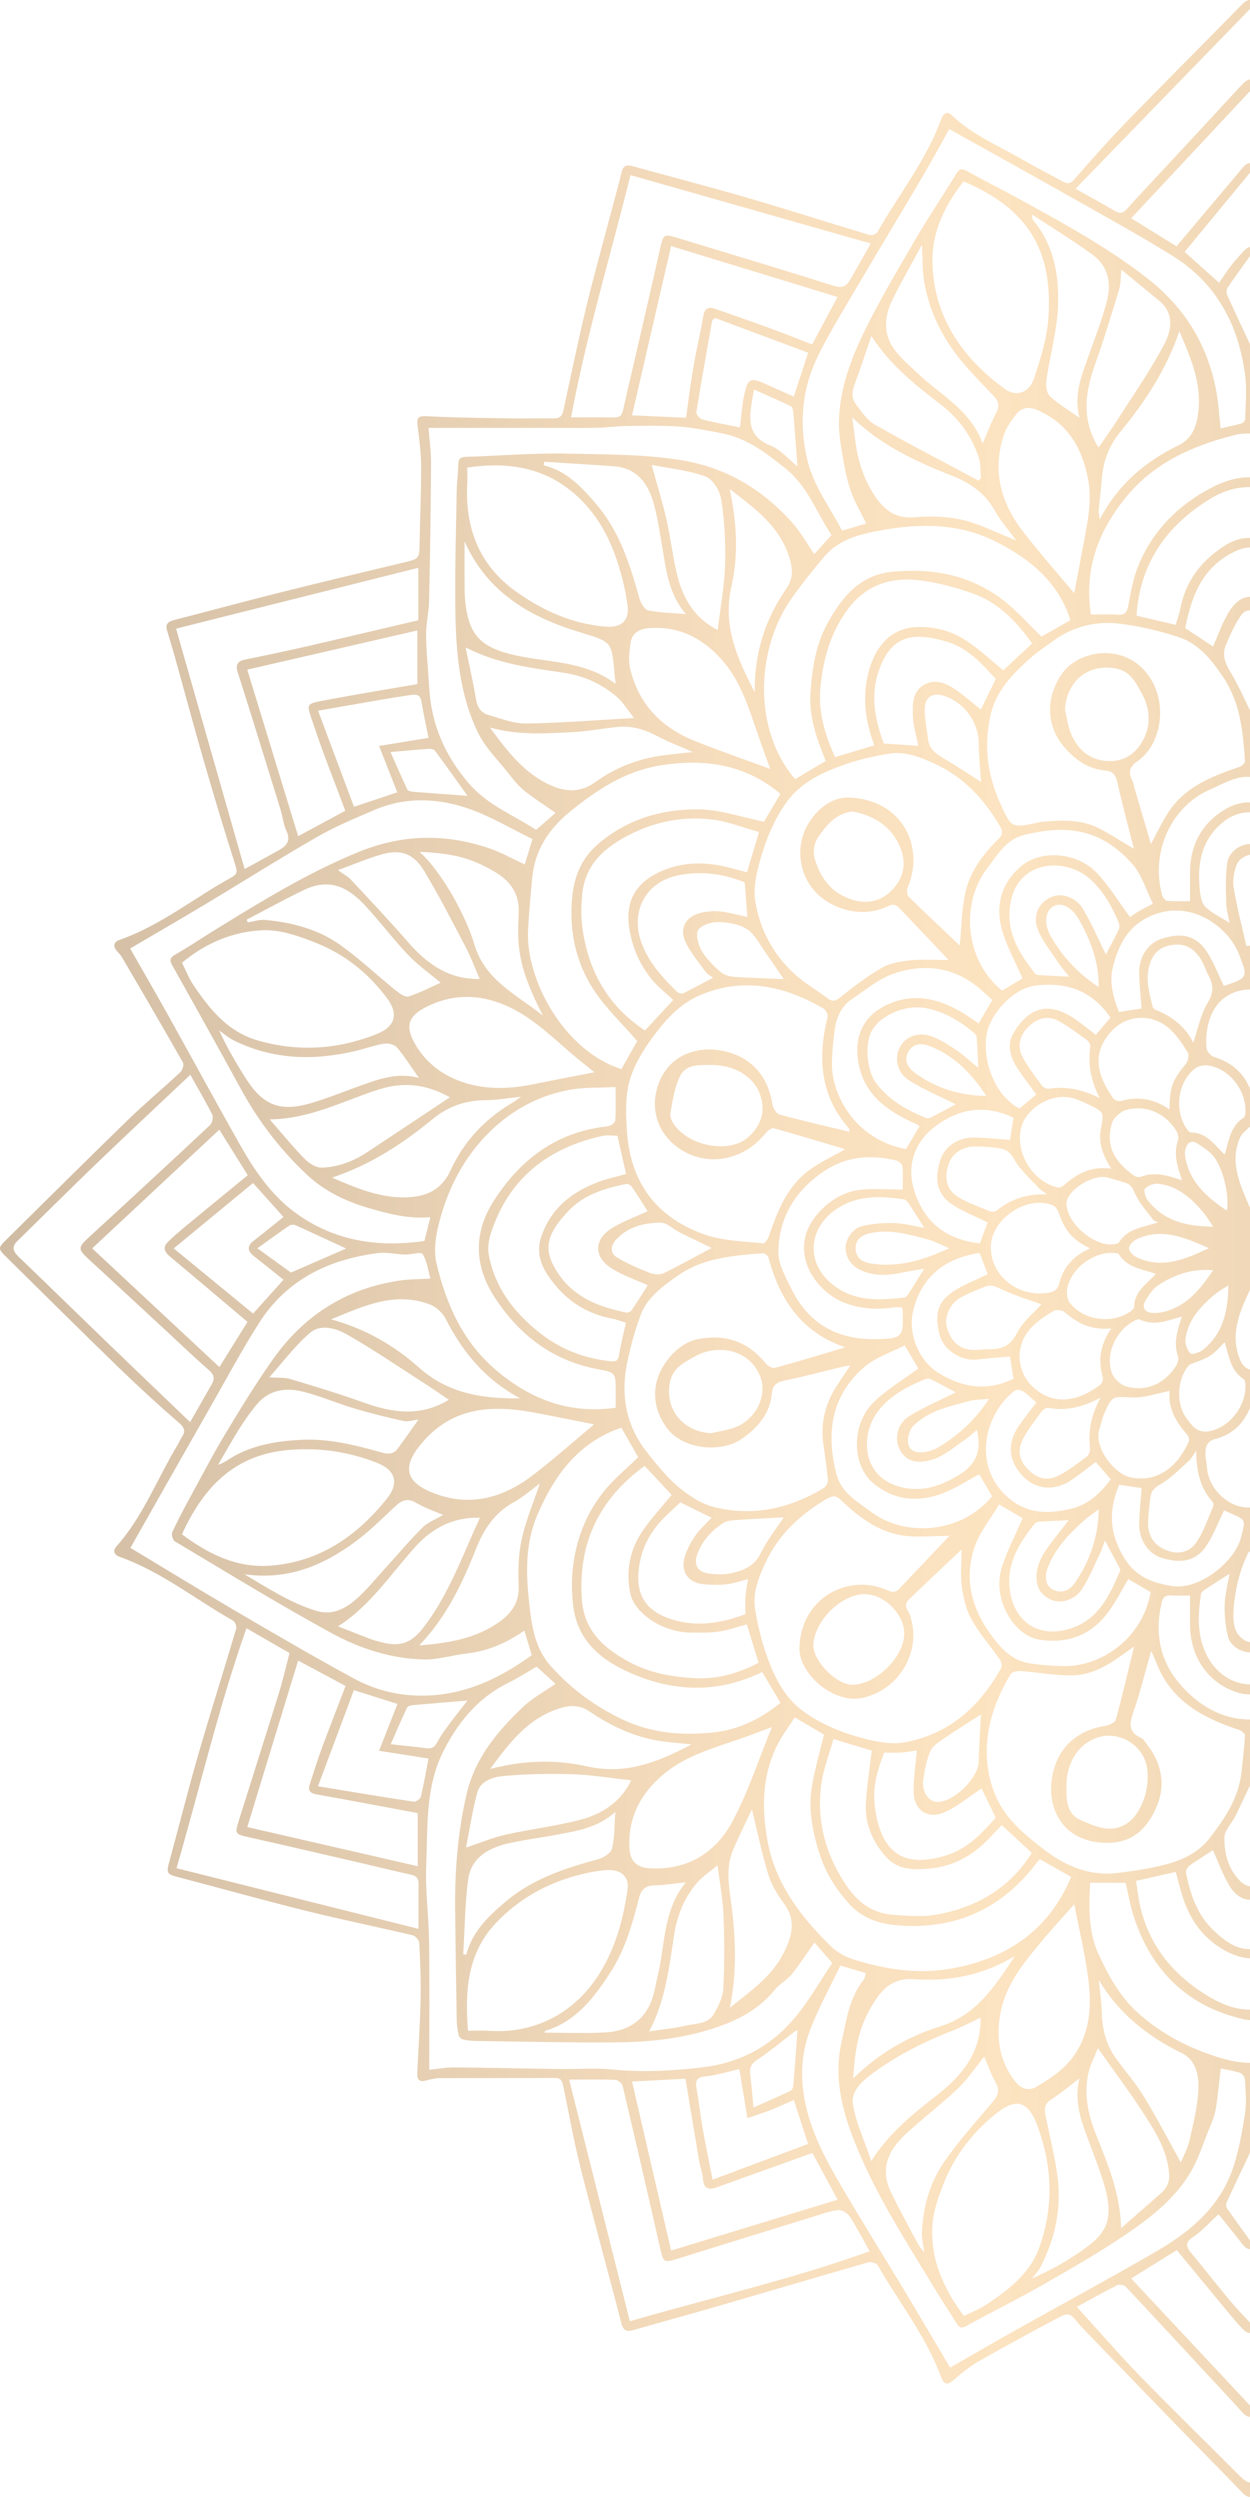 <svg width="221" height="442" viewBox="0 0 221 442" fill="none" xmlns="http://www.w3.org/2000/svg">
<g opacity="0.5">
<path fill-rule="evenodd" clip-rule="evenodd" d="M191.806 36.236C196.998 39.171 202.214 42.077 207.28 45.221C215.098 50.075 218.996 57.476 220.145 66.396C220.472 68.932 220.203 71.548 220.153 74.125C220.145 74.383 219.791 74.785 219.522 74.86C218.273 75.21 216.993 75.468 215.802 75.741C215.548 73.472 215.436 71.303 215.044 69.188C213.507 60.928 209.429 54.289 202.71 49.09C195.899 43.815 188.419 39.698 180.92 35.574C177.607 33.751 174.229 32.047 170.915 30.223C170.02 29.73 169.605 29.833 169.063 30.728C166.718 34.584 164.189 38.328 161.91 42.22C158.866 47.424 155.783 52.626 153.104 58.019C150.533 63.192 148.442 68.636 148.326 74.531C148.28 76.899 148.745 79.294 149.153 81.647C149.476 83.529 149.914 85.421 150.571 87.21C151.224 88.989 152.216 90.644 153.154 92.55C151.609 93.012 150.29 93.407 148.872 93.831C146.75 89.644 143.787 85.934 142.689 81.123C141.182 74.515 141.861 68.286 144.894 62.358C147.143 57.967 149.741 53.75 152.247 49.494C155.887 43.307 159.611 37.168 163.251 30.979C164.889 28.195 166.411 25.341 167.821 22.815C175.735 27.24 183.792 31.704 191.806 36.236ZM211.681 73.973C211.27 76.055 210.428 77.724 208.322 78.75C202.495 81.585 197.69 85.605 194.423 91.833C194.327 91.068 194.216 90.705 194.246 90.355C194.423 88.386 194.662 86.422 194.827 84.451C195.084 81.412 196.157 78.679 198.079 76.349C202.483 71.015 206.212 65.299 208.514 58.566C210.651 63.562 212.773 68.431 211.681 73.973ZM193.543 64.615C195.123 60.203 196.48 55.709 197.852 51.225C198.159 50.211 198.109 49.087 198.259 47.673C200.546 49.553 202.718 51.356 204.905 53.139C207.672 55.394 207.126 58.425 205.862 60.821C203.34 65.587 200.227 70.039 197.325 74.6C196.357 76.117 195.288 77.57 194.212 79.127C191.279 74.391 191.76 69.584 193.543 64.615ZM191.36 97.21C190.895 99.802 190.384 102.387 189.911 104.882C186.943 101.32 183.761 97.721 180.832 93.927C176.931 88.873 175.409 83.205 177.465 76.953C177.907 75.617 178.776 74.365 179.667 73.25C180.49 72.225 181.624 71.806 183.05 72.369C188.612 74.569 191.218 78.97 192.34 84.543C193.209 88.862 192.117 93.022 191.36 97.21ZM195.499 134.534C192.578 134.283 190.622 132.515 189.461 129.976C188.831 128.595 188.665 127.002 188.289 125.506C188.55 120.394 192.401 117.234 197.417 118.22C199.843 118.695 200.861 120.761 201.884 122.634C203.379 125.387 203.54 128.335 201.957 131.103C200.573 133.519 198.348 134.779 195.499 134.534ZM198.294 110.306C201.722 110.775 205.151 111.576 208.433 112.661C211.935 113.818 214.137 116.585 216.201 119.631C219.322 124.236 219.753 129.381 220.114 134.608C220.133 134.929 219.48 135.474 219.038 135.624C214.433 137.188 209.909 138.94 206.938 143.066C205.616 144.904 204.693 147.028 203.487 149.206C202.506 145.885 201.546 142.631 200.588 139.376C200.454 138.914 200.408 138.41 200.196 137.989C199.478 136.567 199.608 135.624 201.096 134.594C205.835 131.314 206.692 122.834 201.972 118.146C197.644 113.845 190.583 115.153 187.789 119.067C185.175 122.729 184.445 128.168 188.585 132.571C190.484 134.588 192.632 135.999 195.434 136.238C196.776 136.352 197.268 137.044 197.56 138.369C198.401 142.233 199.458 146.051 200.481 150.071C198.24 148.747 196.33 147.477 194.296 146.448C190.983 144.771 187.409 144.987 183.846 145.336C183.726 145.348 183.619 145.411 183.5 145.436C178.814 146.411 178.814 146.411 176.819 141.984C174.571 136.997 173.929 131.874 175.128 126.471C176.066 122.241 178.83 119.371 181.835 116.642C183.165 115.433 184.68 114.422 186.136 113.356C189.772 110.693 193.924 109.708 198.294 110.306ZM219.122 168.873C220.656 172.868 220.598 172.89 216.374 174.321C215.433 172.365 214.66 170.323 213.53 168.502C211.639 165.461 209.068 164.766 205.355 165.977C202.914 166.773 201.33 169.179 201.399 172.224C201.446 174.253 201.676 176.278 201.822 178.304C200.546 178.499 199.305 178.689 197.825 178.916C196.864 176.404 196.061 173.754 196.749 171.01C197.744 167.062 199.47 163.62 203.613 161.873C210.567 158.938 217.181 163.811 219.122 168.873ZM213.492 177.353C212.242 179.411 211.793 181.957 210.978 184.335C209.629 181.614 207.269 179.696 204.278 178.516C204.078 178.437 203.844 178.209 203.794 178.009C203.121 175.273 202.341 172.528 203.548 169.741C204.401 167.769 206.135 167.064 208.076 167.002C209.967 166.942 211.358 168.066 212.327 169.613C212.865 170.472 213.146 171.491 213.63 172.388C214.556 174.09 214.622 175.496 213.492 177.353ZM213.715 188.395C217.385 188.974 220.387 192.864 220.195 196.64C220.176 196.978 220.095 197.473 219.868 197.615C217.485 199.105 217.304 201.702 216.517 204.137C214.679 202.377 213.315 200.21 210.517 200.218C210.263 200.218 209.963 199.792 209.767 199.507C207.557 196.247 208.245 191.209 211.328 188.875C211.916 188.428 212.95 188.275 213.715 188.395ZM219.876 243.821C220.099 243.965 220.172 244.462 220.187 244.801C220.379 248.561 217.362 252.434 213.703 253.065C211.604 253.428 210.559 251.88 209.586 250.463C207.968 248.104 208.164 244.032 209.894 241.762C210.067 241.536 210.274 241.271 210.52 241.178C214.057 239.864 214.06 239.871 216.517 237.298C217.297 239.739 217.52 242.316 219.876 243.821ZM214.395 265.554C214.552 265.729 214.572 266.174 214.468 266.41C213.499 268.582 212.784 270.951 211.404 272.833C210.055 274.675 207.838 274.926 205.681 273.838C203.748 272.864 202.929 271.193 202.983 269.113C203.025 267.618 203.217 266.124 203.413 264.638C203.552 263.595 204.075 263.036 205.135 262.439C207.019 261.38 208.568 259.716 210.213 258.257C210.628 257.887 210.886 257.338 211.485 256.491C211.493 260.125 212.196 263.099 214.395 265.554ZM216.417 267.026C216.766 267.187 217.243 267.413 217.723 267.623C220.349 268.766 220.164 268.72 219.465 271.638C218.377 276.184 211.996 281.133 207.315 280.424C203.948 279.914 200.957 278.834 198.997 275.797C196.226 271.499 195.83 267.382 197.871 262.504C199.274 262.71 200.569 262.901 201.834 263.087C201.684 265.167 201.449 267.244 201.399 269.325C201.33 272.291 203.029 274.756 205.478 275.474C209.202 276.566 211.739 275.866 213.515 272.954C214.633 271.121 215.421 269.087 216.417 267.026ZM202.752 312.315C203.479 316.078 201.753 320.89 199.063 322.5C196.291 324.163 193.674 322.908 191.16 321.845C188.512 320.724 188.542 318.209 188.55 315.812C188.554 311.444 190.849 308.037 194.431 307.083C198.09 306.109 202.034 308.589 202.752 312.315ZM219.026 305.829C219.465 305.973 220.122 306.499 220.106 306.819C219.999 308.915 219.734 311.003 219.522 313.094C219.049 317.799 216.566 321.557 213.749 325.121C211.839 327.537 209.102 328.829 206.239 329.594C203.36 330.364 200.369 330.814 197.398 331.153C192.428 331.721 188.185 329.812 184.357 326.835C181.105 324.309 177.907 321.676 176.166 317.821C175.413 316.154 174.882 314.312 174.652 312.498C173.883 306.496 175.639 301.034 178.703 295.952C178.941 295.556 179.894 295.401 180.494 295.446C183.457 295.664 186.417 296.215 189.38 296.214C192.667 296.212 195.526 294.672 198.163 292.774C198.836 292.289 199.516 291.809 200.504 291.103C199.389 295.655 198.417 299.86 197.275 304.02C197.137 304.523 196.137 305.007 195.476 305.113C190.599 305.891 187.27 308.728 186.182 313.358C184.68 319.767 188.062 325.969 196.007 325.814C200.75 325.72 203.121 322.727 204.582 319.204C206.05 315.66 205.435 311.823 202.918 308.594C202.549 308.121 202.234 307.478 201.738 307.257C199.355 306.194 199.716 304.605 200.419 302.58C201.576 299.241 202.418 295.791 203.533 291.892C203.952 292.846 204.217 293.396 204.436 293.965C207.023 300.724 212.642 303.732 219.026 305.829ZM188.062 365.513C186.667 366.847 184.972 367.9 183.311 368.912C181.751 369.862 180.386 369.196 179.375 367.866C176.604 364.223 176.07 360.09 176.919 355.714C177.826 351.046 180.682 347.441 183.592 343.904C185.675 341.372 187.908 338.965 189.926 336.667C190.787 341.222 191.994 345.995 192.517 350.841C193.097 356.237 192.252 361.495 188.062 365.513ZM202.122 373.566C204.232 376.833 206.358 380.127 206.692 384.244C206.823 385.862 206.262 386.873 205.197 387.815C202.96 389.786 200.711 391.743 198.209 393.934C198.067 387.707 195.811 382.499 193.724 377.252C192.363 373.825 191.644 370.326 192.39 366.689C192.705 365.144 193.493 363.694 194.097 362.119C196.887 366.071 199.643 369.728 202.122 373.566ZM208.91 362.98C211.474 364.236 211.985 366.932 211.877 369.352C211.747 372.371 210.997 375.38 210.321 378.352C209.978 379.847 209.206 381.242 208.772 382.318C206.665 378.521 204.605 374.55 202.283 370.739C200.819 368.333 198.943 366.18 197.283 363.892C195.557 361.518 194.9 358.821 194.808 355.912C194.746 353.961 194.45 352.017 194.258 350.07C197.825 356.002 202.86 360.018 208.91 362.98ZM214.925 372.992C215.329 370.63 215.525 368.233 215.829 365.702C216.905 365.934 218.139 366.112 219.299 366.503C219.68 366.631 220.087 367.304 220.11 367.748C220.214 369.658 220.418 371.612 220.141 373.483C219.68 376.614 219.103 379.762 218.169 382.779C215.978 389.844 210.728 394.383 204.62 397.931C196.226 402.812 187.674 407.421 179.202 412.176C175.378 414.32 171.592 416.527 167.979 418.598C165.365 414.186 162.644 409.531 159.861 404.903C155.979 398.446 151.962 392.062 148.176 385.543C145.298 380.585 142.746 375.453 142.007 369.629C141.533 365.901 141.942 362.222 143.265 358.793C144.748 354.953 146.758 351.318 148.576 347.508C150.314 348.024 151.636 348.416 153.073 348.843C152.939 349.28 152.92 349.73 152.693 350.015C150.102 353.275 149.618 357.314 148.765 361.147C147.485 366.9 148.707 372.464 150.786 377.894C154.507 387.592 160.18 396.221 165.504 405.042C166.649 406.941 167.914 408.766 169.055 410.673C169.539 411.48 169.874 411.772 170.866 411.222C175.286 408.778 179.833 406.56 184.215 404.046C189.388 401.083 194.589 398.116 199.501 394.748C203.767 391.82 207.888 388.514 210.555 383.944C211.9 381.646 212.707 379.032 213.711 376.545C214.18 375.384 214.714 374.21 214.925 372.992ZM111.362 410.404C107.762 396.086 104.219 381.988 100.62 367.671C103.649 367.671 106.225 367.619 108.796 367.719C109.25 367.737 109.974 368.318 110.077 368.756C112.341 378.348 114.556 387.953 116.73 397.566C117.279 399.991 117.353 400.103 119.802 399.342C128.017 396.793 136.228 394.233 144.448 391.697C145.709 391.308 146.993 390.836 148.288 390.747C148.922 390.705 149.852 391.301 150.229 391.881C151.444 393.745 152.462 395.736 153.75 398.027C139.858 403.024 125.599 406.256 111.362 410.404ZM140.239 368.889C140.214 369.182 139.941 369.583 139.677 369.706C137.624 370.665 135.544 371.569 133.212 372.605C132.993 370.293 132.841 368.431 132.63 366.576C132.502 365.445 132.896 364.814 133.904 364.149C136.151 362.666 138.22 360.913 140.369 359.279C140.596 359.106 140.868 358.993 140.999 358.919C140.752 362.248 140.519 365.571 140.239 368.889ZM143.626 380.65C145.005 383.202 146.508 385.977 148.092 388.902C138.187 391.927 128.443 394.91 118.655 397.9C116.35 387.934 114.065 378.056 111.742 368.009C115.035 367.839 118.087 367.682 121.192 367.522C121.992 372.347 122.786 377.198 123.609 382.041C123.79 383.106 124.19 384.148 124.282 385.216C124.427 386.911 125.213 387.269 126.71 386.727C132.259 384.717 137.817 382.733 143.626 380.65ZM125.986 385.366C125.35 382.107 124.73 379.136 124.201 376.149C123.803 373.9 123.574 371.622 123.172 369.376C122.931 368.027 122.999 367.269 124.719 367.103C126.734 366.91 128.705 366.267 130.712 365.815C131.186 368.679 131.64 371.426 132.146 374.489C133.868 373.89 135.17 373.485 136.434 372.987C137.718 372.48 138.966 371.881 140.348 371.271C141.176 373.828 141.981 376.311 142.87 379.051C137.341 381.119 131.831 383.179 125.986 385.366ZM99.088 365.805C92.809 365.72 86.531 365.569 80.252 365.521C78.776 365.509 77.298 365.8 75.891 365.945C75.891 358.403 75.962 350.884 75.864 343.368C75.805 338.814 75.165 334.251 75.356 329.716C75.636 323.016 75.192 316.099 78.276 309.857C80.853 304.641 84.435 300.199 89.852 297.538C91.634 296.663 93.309 295.57 94.879 294.665C95.986 295.674 97.058 296.649 98.21 297.699C96.199 299.11 94.095 300.235 92.432 301.822C87.92 306.13 83.983 310.814 82.497 317.189C80.932 323.909 80.399 330.689 80.468 337.547C80.534 344.08 80.632 350.614 80.746 357.147C80.762 358.043 80.892 358.95 81.094 359.822C81.165 360.133 81.571 360.517 81.887 360.59C82.645 360.764 83.439 360.83 84.221 360.84C92.499 360.949 100.779 361.168 109.056 361.093C115.612 361.033 122.121 360.25 128.289 357.846C131.622 356.548 134.631 354.678 136.955 351.821C137.809 350.77 139.124 350.094 139.98 349.044C141.374 347.332 142.564 345.454 143.986 343.44C145.021 344.624 145.936 345.67 147.146 347.056C145.013 350.202 142.959 353.912 140.252 357.059C136.112 361.871 130.706 364.723 124.303 365.491C118.918 366.136 113.544 366.42 108.114 365.88C105.133 365.583 102.098 365.846 99.088 365.805ZM74.41 317.656C74.318 318.045 73.544 318.598 73.166 318.541C67.653 317.71 62.155 316.788 56.219 315.816C58.422 309.921 60.492 304.38 62.57 298.82C65.29 299.68 67.742 300.457 70.27 301.256C69.245 303.864 68.23 306.448 67.015 309.538C70.233 310.041 72.988 310.473 75.761 310.907C75.341 313.091 74.95 315.391 74.41 317.656ZM73.993 341.018C59.741 337.447 45.598 333.903 31.206 330.297C35.361 316.047 38.639 301.828 43.575 287.878C46.238 289.413 48.676 290.817 51.191 292.265C50.538 294.74 50.024 297.018 49.336 299.242C47.02 306.724 44.631 314.183 42.294 321.659C41.458 324.329 41.504 324.268 44.275 324.889C51.133 326.426 57.976 328.032 64.824 329.616C67.399 330.212 69.962 330.859 72.546 331.412C73.502 331.617 74.019 332.001 74.004 333.051C73.968 335.552 73.993 338.053 73.993 341.018ZM55.966 317.25C61.984 318.323 67.99 319.463 73.854 320.554V329.947C63.617 327.594 53.702 325.315 43.723 323.022C46.687 313.32 49.67 303.553 52.712 293.592C55.608 295.141 58.319 296.59 61.102 298.078C59.688 301.766 58.258 305.399 56.907 309.062C56.113 311.212 55.418 313.399 54.736 315.588C54.416 316.613 54.906 317.061 55.966 317.25ZM82.654 300.662C81.637 301.968 80.51 303.363 79.444 304.803C78.694 305.815 77.932 306.839 77.352 307.949C76.906 308.8 76.441 309.234 75.437 309.098C73.438 308.829 71.427 308.638 69.079 308.377C70.097 306.063 70.984 303.978 71.952 301.932C72.077 301.669 72.619 301.502 72.984 301.469C76.192 301.178 79.402 300.928 82.654 300.662ZM41.703 284.854C35.375 281.147 29.124 277.309 23.058 273.66C27.812 265.281 32.731 256.583 37.679 247.901C40.365 243.189 42.928 238.396 45.85 233.833C50.707 226.247 58.089 222.666 66.789 221.551C68.368 221.348 70.02 221.762 71.64 221.803C72.703 221.829 74.418 221.272 74.71 221.717C75.491 222.908 75.662 224.499 76.112 226.058C74.183 226.171 72.442 226.146 70.741 226.392C61.09 227.784 53.561 232.683 48.041 240.614C45.153 244.765 42.493 249.082 39.886 253.418C37.742 256.984 35.812 260.68 33.821 264.337C32.648 266.493 31.488 268.661 30.456 270.885C30.268 271.289 30.548 272.297 30.916 272.516C40.115 277.996 49.239 283.622 58.637 288.746C63.647 291.478 69.193 293.28 75.01 293.396C77.486 293.446 79.967 292.624 82.462 292.347C86.145 291.938 89.428 290.558 92.705 288.298C93.198 289.928 93.61 291.295 94.012 292.627C87.95 297.04 81.392 300.032 73.67 299.777C69.726 299.647 65.991 298.619 62.597 296.777C55.551 292.952 48.623 288.908 41.703 284.854ZM18.815 237.219C13.639 232.224 8.496 227.196 3.312 222.211C2.351 221.287 1.975 220.482 3.084 219.402C7.761 214.844 12.374 210.221 17.083 205.696C22.507 200.485 28.007 195.353 33.647 190.022C35.053 192.535 36.375 194.76 37.526 197.071C37.752 197.524 37.536 198.541 37.152 198.9C30.064 205.538 22.932 212.129 15.778 218.696C13.728 220.577 13.725 220.839 15.796 222.736C20.738 227.262 25.639 231.835 30.558 236.387C32.674 238.345 34.751 240.35 36.934 242.232C37.843 243.016 38.017 243.732 37.444 244.726C36.241 246.812 35.051 248.906 33.61 251.429C28.548 246.57 23.671 241.906 18.815 237.219ZM45.505 220.701C47.572 219.22 49.351 217.911 51.177 216.671C51.446 216.49 51.993 216.502 52.311 216.645C55.36 218.018 58.387 219.437 61.197 220.739C58.236 222.03 54.96 223.458 51.446 224.989C49.707 223.734 47.73 222.307 45.505 220.701ZM30.713 220.722C35.526 216.756 40.084 213 44.739 209.165C46.681 211.33 48.369 213.21 50.118 215.16C48.401 216.532 46.655 217.955 44.879 219.339C43.651 220.298 43.713 221.169 44.908 222.101C46.654 223.462 48.372 224.859 50.118 226.254C48.35 228.226 46.636 230.139 44.749 232.242C40.158 228.475 35.617 224.747 30.713 220.722ZM30.046 222.156C34.62 225.975 39.163 229.833 43.755 233.711C42.151 236.29 40.504 238.938 38.788 241.696C31.287 234.696 23.858 227.764 16.301 220.712C23.767 213.74 31.201 206.799 38.776 199.726C40.438 202.389 42.104 205.059 43.803 207.778C40.161 210.765 36.537 213.724 32.932 216.706C31.817 217.629 30.708 218.567 29.681 219.583C28.721 220.533 29.085 221.355 30.046 222.156ZM29.788 179.607C27.533 175.561 25.211 171.553 23.013 167.695C27.317 165.164 31.93 162.495 36.5 159.754C43.015 155.846 49.436 151.776 56.023 147.994C59.249 146.141 62.718 144.691 66.147 143.22C71.743 140.818 77.517 141.073 83.085 143.057C86.899 144.415 90.438 146.545 94.148 148.354C93.64 150.016 93.209 151.425 92.779 152.831C90.582 151.821 88.591 150.691 86.463 149.968C78.731 147.342 71.101 147.487 63.437 150.612C54.34 154.322 46.052 159.445 37.748 164.572C35.506 165.956 33.322 167.441 31.033 168.741C30.033 169.309 29.932 169.742 30.477 170.713C34.569 178.008 38.641 185.313 42.654 192.652C45.723 198.263 49.566 203.27 54.211 207.64C57.327 210.572 61.032 212.364 65.186 213.582C68.681 214.607 72.099 215.518 76.086 215.207C75.683 216.82 75.349 218.151 75.035 219.408C66.576 220.619 58.724 219.334 51.891 214.162C47.798 211.062 44.93 206.807 42.424 202.377C38.151 194.822 34.014 187.189 29.788 179.607ZM31.127 111.146C45.514 107.532 59.658 103.98 73.961 100.387V109.662C67.227 111.239 60.68 112.797 54.121 114.301C50.547 115.12 46.957 115.875 43.364 116.609C41.991 116.89 41.593 117.485 42.04 118.893C44.611 126.991 47.117 135.109 49.626 143.226C49.999 144.433 50.1 145.752 50.629 146.877C51.458 148.642 50.661 149.562 49.262 150.338C47.468 151.331 45.671 152.32 43.256 153.653C39.194 139.417 35.207 125.444 31.127 111.146ZM55.545 128.44C57.194 133.402 59.156 138.261 61.048 143.341C58.381 144.779 55.643 146.256 52.718 147.833C49.68 137.897 46.711 128.187 43.718 118.395C53.608 116.115 63.519 113.83 73.788 111.464V120.949C68.808 121.812 63.499 122.667 58.218 123.666C53.722 124.517 54.119 124.148 55.545 128.44ZM74.508 124C74.861 126.177 75.345 128.332 75.767 130.456C73.036 130.902 70.284 131.353 67.017 131.887C68.182 134.846 69.176 137.373 70.242 140.084C67.807 140.897 65.336 141.721 62.587 142.639C60.502 137.059 58.432 131.52 56.24 125.655C60.305 124.944 63.999 124.291 67.697 123.656C69.35 123.372 71.006 123.105 72.666 122.87C73.555 122.744 74.312 122.79 74.508 124ZM82.651 140.7C79.411 140.464 76.268 140.244 73.126 139.994C72.746 139.964 72.156 139.873 72.041 139.631C71.038 137.535 70.122 135.397 69.043 132.962C71.571 132.742 73.701 132.536 75.835 132.392C76.197 132.368 76.733 132.495 76.921 132.75C78.863 135.376 80.752 138.042 82.651 140.7ZM82.703 140.776C82.712 140.845 82.719 140.809 82.703 140.776V140.776ZM170.789 113.234C168.244 111.572 165.346 110.772 162.217 110.852C157.324 110.977 154.492 114.596 153.408 119.447C152.485 123.588 153.012 127.694 154.591 131.775C152.162 132.507 149.995 133.161 147.642 133.87C145.82 129.837 144.602 125.805 145.071 121.316C145.59 116.376 146.858 111.81 149.879 107.735C153.212 103.238 157.739 101.944 162.917 102.642C165.98 103.053 169.028 103.892 171.949 104.909C176.493 106.491 179.687 109.851 182.481 113.762C180.744 115.376 179.026 116.97 177.384 118.496C175.186 116.719 173.126 114.763 170.789 113.234ZM173.418 125.443C171.903 124.247 170.439 122.956 168.84 121.862C167.076 120.656 165.035 119.914 163.09 121.254C161.245 122.528 161.318 124.751 161.402 126.705C161.475 128.412 162.014 130.101 162.356 131.865C160.342 131.73 158.324 131.594 156.24 131.454C154.73 127.285 153.846 122.968 155.353 118.629C157.455 112.588 160.995 111.528 167.472 113.475C171.138 114.578 173.602 117.351 176.058 120.045C175.159 121.882 174.275 123.691 173.418 125.443ZM166.926 134.13C165.527 133.304 164.277 132.457 164.078 130.69C163.866 128.813 163.405 126.919 163.52 125.061C163.636 123.108 165.054 122.423 166.88 123.018C170.508 124.2 172.953 127.604 173.03 131.353C173.079 133.849 173.322 136.342 173.441 138.248C171.546 137.042 169.274 135.518 166.926 134.13ZM158.297 156.699C155.948 159.679 152.531 160.226 148.961 158.357C146.182 156.902 144.736 154.384 143.98 151.542C143.696 150.477 144.007 148.919 144.648 148.008C146.109 145.926 147.727 143.806 150.729 143.47C154.215 144.141 157.163 145.766 158.827 149.087C160.111 151.648 160.203 154.283 158.297 156.699ZM176.477 148.394C173.952 150.867 171.761 153.737 170.858 157.108C170.005 160.294 170.043 163.718 169.678 167.163C166.768 164.402 163.674 161.512 160.664 158.538C160.345 158.223 160.28 157.321 160.484 156.859C163.363 150.272 160.107 141.658 150.433 141.013C147.242 140.799 144.586 142.867 142.92 145.62C140.621 149.418 141.175 154.337 143.997 157.507C146.881 160.748 152.393 162.443 156.909 160.238C157.797 159.805 158.374 159.883 158.946 160.484C161.841 163.504 164.704 166.549 167.725 169.739C165.288 169.739 163.101 169.575 160.953 169.791C159.242 169.962 157.39 170.266 155.937 171.098C153.342 172.583 150.932 174.424 148.595 176.299C147.711 177.007 147.185 177.16 146.301 176.488C144.379 175.036 142.248 173.826 140.485 172.209C136.685 168.723 134.303 164.317 133.521 159.235C133.228 157.332 133.576 155.231 134.061 153.331C135.092 149.295 136.542 145.372 138.979 141.94C141.576 138.283 145.501 136.501 149.556 135.093C151.982 134.251 154.53 133.699 157.067 133.265C160.042 132.756 162.748 133.86 165.404 135.101C170.416 137.44 173.948 141.268 176.723 145.947C177.331 146.969 177.338 147.55 176.477 148.394ZM193.95 154.366C190.491 150.682 184.134 150.156 180.571 153.116C177.215 155.905 176.008 159.772 177.012 163.879C177.78 167.019 179.479 169.932 180.778 172.987C179.744 173.601 178.457 174.368 177.161 175.14C170.427 169.662 169.939 159.569 174.436 153.669C176.312 151.203 177.799 148.438 181.07 147.621C188.754 145.7 194.715 146.619 200.173 152.728C201.861 154.621 202.614 157.35 203.832 159.767C202.795 160.321 202.049 160.686 201.338 161.108C200.669 161.504 200.039 161.96 199.781 162.132C197.836 159.499 196.141 156.698 193.95 154.366ZM195.519 168.757C194.208 166.104 193.001 163.279 191.448 160.659C190.276 158.678 187.812 157.881 186.175 158.482C183.603 159.425 182.377 162.001 183.626 164.692C184.599 166.789 186.086 168.652 187.382 170.594C187.835 171.271 188.4 171.873 189.046 172.673C187.036 172.574 185.31 172.498 183.588 172.392C183.377 172.379 183.1 172.261 182.973 172.099C180.04 168.37 177.669 164.484 178.707 159.379C180.221 151.921 188.366 151.709 192.49 155.224C195.061 157.416 196.587 160.229 197.829 163.258C197.959 163.581 197.932 164.075 197.779 164.391C197.048 165.897 196.245 167.369 195.519 168.757ZM185.802 165.589C184.491 163.294 184.78 160.999 186.259 160.219C187.647 159.49 189.492 160.322 190.772 162.601C192.817 166.236 194.304 170.079 194.239 174.517C190.653 172.136 187.854 169.193 185.802 165.589ZM193.747 182.953C192.344 181.905 191.022 180.773 189.565 179.85C184.71 176.773 181.497 178.747 179.141 182.706C178.076 184.498 178.503 186.746 179.691 188.582C180.763 190.246 181.989 191.814 183.204 193.504C182.181 194.364 181.216 195.176 180.256 195.984C176.304 193.984 173.791 188.452 174.379 183.287C174.821 179.403 179.102 174.775 182.935 174.273C188.346 173.565 192.963 174.99 196.326 179.912C195.484 180.902 194.635 181.904 193.747 182.953ZM206.754 196.149C203.963 194.16 201.146 193.853 198.14 194.649C197.756 194.749 197.052 194.508 196.829 194.191C193.866 190.02 192.993 186.133 196.541 182.285C199.247 179.349 203.779 179.12 206.865 181.976C208.122 183.14 209.114 184.638 210.013 186.114C210.278 186.552 210.036 187.61 209.652 188.084C207.196 191.133 206.834 192.15 206.754 196.149ZM212.765 214.382C213.299 215.015 213.715 215.748 214.487 216.876C209.679 216.829 205.735 215.849 202.91 212.201C202.499 211.667 202.161 210.425 202.433 210.149C202.968 209.607 203.994 209.203 204.755 209.286C208.222 209.659 210.632 211.849 212.765 214.382ZM216.92 214.051C213.407 211.708 210.544 209.163 209.64 205.036C209.513 204.456 209.413 203.799 209.559 203.248C209.84 202.212 210.482 201.432 211.666 202.159C212.634 202.754 213.626 203.403 214.376 204.239C216.144 206.218 217.381 211.073 216.92 214.051ZM209.586 236.828C209.998 233.386 212.223 231.009 214.737 228.881C215.36 228.351 216.101 227.956 217.174 227.246C217.132 231.936 216.182 235.842 212.65 238.669C212.077 239.126 210.74 239.552 210.482 239.286C209.917 238.704 209.49 237.631 209.586 236.828ZM205.635 231.962C204.997 232.109 204.309 232.166 203.66 232.11C202.383 231.999 201.845 231.092 202.506 229.992C203.118 228.977 203.806 227.848 204.759 227.234C207.572 225.422 210.647 224.249 214.479 224.567C212.108 228.096 209.698 231.023 205.635 231.962ZM194.381 252.641C194.708 251.742 194.835 250.762 195.227 249.899C196.695 246.657 196.71 246.924 200.189 247.071C202.36 247.163 204.57 246.342 206.8 245.923C206.415 248.802 207.853 251.357 209.921 253.684C210.159 253.955 210.298 254.571 210.159 254.886C208.476 258.72 205.078 262.269 199.889 261.203C196.91 260.59 193.282 255.679 194.381 252.641ZM189.361 266.748C185.702 267.593 182.162 267.781 178.86 265.277C171.765 259.895 173.787 250.131 179.456 245.819C179.744 245.599 180.54 245.757 180.92 246.009C181.716 246.532 182.393 247.237 183.231 247.962C182.158 249.383 181.051 250.735 180.079 252.177C178.026 255.211 178.357 258.102 180.471 260.577C183.296 263.891 186.967 263.341 189.365 261.712C190.853 260.706 192.252 259.575 193.724 258.475C194.539 259.417 195.4 260.409 196.391 261.557C194.558 263.955 192.444 266.036 189.361 266.748ZM191.663 268.816C192.405 268.147 193.255 267.598 194.266 266.833C194.15 271.774 192.69 276.004 190.053 279.827C189.284 280.945 188.135 281.69 186.651 281.257C185.06 280.794 184.468 279.125 185.295 277.013C186.601 273.671 189.058 271.169 191.663 268.816ZM198.017 277.756C196.153 282.145 194.116 286.481 189.069 287.986C183.215 289.732 179.068 286.375 178.487 280.719C178.026 276.227 180.279 272.718 182.915 269.403C183.077 269.201 183.411 269.047 183.673 269.03C185.348 268.924 187.028 268.862 188.931 268.776C187.412 270.766 185.983 272.472 184.753 274.311C184.099 275.291 183.561 276.461 183.361 277.613C182.896 280.319 183.872 282.054 186.036 282.915C187.681 283.568 190.161 282.791 191.371 280.855C192.605 278.883 193.501 276.695 194.508 274.585C194.835 273.903 195.054 273.169 195.35 272.38C196.264 274.087 197.118 275.665 197.956 277.252C198.029 277.394 198.075 277.619 198.017 277.756ZM176.281 290.43C172.195 285.464 170.208 279.907 172.268 273.637C173.156 270.928 175.117 268.571 176.635 265.983C178.503 267.075 179.844 267.859 180.809 268.422C179.541 271.385 177.938 274.306 177.035 277.43C175.505 282.727 179.183 289.201 183.83 289.906C188.781 290.657 192.905 289.089 195.907 285.064C197.264 283.247 198.286 281.181 199.485 279.185C200.696 279.89 202.064 280.685 203.437 281.485C201.915 289.981 194.396 294.718 187.951 294.573C185.936 294.527 183.907 294.376 181.92 294.046C179.575 293.657 177.796 292.272 176.281 290.43ZM159.873 288.724C159.946 292.874 154.841 297.915 150.617 297.865C147.861 297.832 143.773 293.66 143.801 290.907C143.846 286.675 148.799 281.761 152.939 281.845C156.367 281.915 159.811 285.333 159.873 288.724ZM159.784 308.072C157.793 308.422 155.572 308.052 153.561 307.57C149.499 306.596 145.578 305.11 142.155 302.657C138.517 300.051 136.712 296.135 135.334 292.062C134.509 289.625 133.922 287.081 133.514 284.54C133.05 281.64 134.087 278.962 135.296 276.357C137.624 271.342 141.44 267.795 146.124 265.015C147.219 264.363 147.815 264.399 148.741 265.28C151.828 268.215 155.245 270.796 159.55 271.466C162.121 271.866 164.804 271.539 167.867 271.539C164.75 274.824 161.871 277.862 158.989 280.9C158.316 281.612 157.659 281.515 156.779 281.121C150.094 278.131 141.541 282.418 141.339 291.39C141.238 295.866 147.438 301.483 152.754 300.129C159.254 298.474 162.375 292.107 161.249 286.973C161.083 286.213 160.903 285.401 160.495 284.763C159.961 283.922 160.146 283.303 160.757 282.72C163.778 279.833 166.818 276.964 169.993 273.956C169.993 276.341 169.77 278.5 170.058 280.589C170.335 282.575 170.827 284.666 171.8 286.388C173.202 288.882 175.151 291.066 176.796 293.432C177.061 293.813 177.188 294.585 176.981 294.954C173.156 301.812 167.702 306.675 159.784 308.072ZM163.24 314.62C163.49 312.912 163.812 311.156 164.497 309.593C164.904 308.665 165.999 307.966 166.91 307.347C169.213 305.78 171.584 304.314 173.422 303.135C173.31 305.398 173.11 308.439 173.026 311.483C172.941 314.398 168.586 318.668 165.673 318.588C164.131 318.545 162.932 316.755 163.24 314.62ZM167.026 328.118C160.034 330.161 155.979 327.906 154.757 320.043C154.203 316.476 154.861 313.645 156.321 309.862C157.297 309.862 158.32 309.916 159.335 309.847C160.338 309.777 161.333 309.581 162.094 309.475C161.887 311.946 161.499 314.357 161.529 316.763C161.579 320.089 164.085 321.763 167.11 320.353C169.397 319.287 171.4 317.612 173.541 316.202C174.283 317.734 175.143 319.514 176.039 321.366C173.571 324.211 170.885 326.991 167.026 328.118ZM165.857 338.458C163.259 338.954 160.476 338.749 157.805 338.53C152.666 338.108 150.006 334.47 147.842 330.329C145.424 325.705 144.521 320.746 145.178 315.625C145.532 312.885 146.589 310.234 147.354 307.46C150.006 308.264 152.174 308.922 154.123 309.513C153.761 312.617 153.292 315.625 153.092 318.65C152.846 322.389 154.234 325.639 156.729 328.379C158.77 330.624 161.556 330.604 164.251 330.372C168.379 330.016 171.853 328.172 174.721 325.187C175.516 324.357 176.3 323.519 177.108 322.67C178.945 324.372 180.663 325.96 182.427 327.596C178.549 333.785 172.787 337.134 165.857 338.458ZM114.795 330.304C112.56 330.168 111.404 329.04 111.285 326.779C111.005 321.442 113.184 317.209 117.172 313.807C120.94 310.592 125.578 309.218 130.141 307.673C132.188 306.981 134.199 306.186 136.47 305.348C134.159 310.99 132.309 316.758 129.504 322.015C126.512 327.622 121.487 330.71 114.795 330.304ZM119.203 341.984C119.727 338.611 120.968 335.588 123.128 333.004C124.135 331.8 125.519 330.912 126.865 329.769C127.257 332.949 127.797 335.771 127.91 338.609C128.081 342.929 128.103 347.268 127.88 351.583C127.801 353.118 127.008 354.715 126.208 356.091C125.143 357.924 122.97 357.717 121.219 358.133C119.139 358.627 116.986 358.815 114.763 359.152C117.661 353.771 118.296 347.834 119.203 341.984ZM96.428 359.05C101.905 357.36 105.097 353.119 107.995 348.603C110.567 344.594 111.832 340.054 113.001 335.493C113.358 334.104 114.109 333.359 115.669 333.334C117.395 333.307 119.117 333.015 121.251 332.796C117.163 337.832 117.629 343.842 116.284 349.34C115.97 350.62 115.773 351.936 115.369 353.185C114.079 357.179 111.077 359.091 107.089 359.329C103.488 359.543 99.863 359.373 96.256 359.373C96.277 359.332 96.32 359.084 96.428 359.05ZM87.609 340.064C91.688 335.715 96.79 332.878 102.595 331.421C104.212 331.015 105.887 330.684 107.546 330.633C109.837 330.563 111.274 331.823 110.952 334.074C110.491 337.311 109.762 340.583 108.598 343.631C106.556 348.971 103.285 353.62 98.235 356.477C94.685 358.485 90.645 359.34 86.462 359.049C85.269 358.966 84.065 359.036 82.751 359.036C82.171 351.983 82.635 345.368 87.609 340.064ZM82.771 332.3C83.266 328.531 86.24 326.777 89.641 325.966C92.612 325.258 95.67 324.921 98.673 324.337C102.137 323.664 105.676 323.16 108.798 320.342C108.605 322.904 108.667 324.924 108.205 326.816C108.015 327.593 106.784 328.422 105.875 328.669C99.965 330.277 94.2 332.149 89.417 336.192C86.361 338.774 83.489 341.505 82.425 345.609C82.25 345.573 82.075 345.537 81.899 345.501C82.166 341.097 82.197 336.663 82.771 332.3ZM88.898 314.016C92.956 313.632 97.064 313.551 101.141 313.683C104.601 313.795 108.045 314.377 111.608 314.764C109.715 318.64 106.373 320.792 102.383 321.797C98.096 322.878 93.673 323.41 89.355 324.382C87.034 324.904 84.808 325.848 82.4 326.649C83.039 323.42 83.509 320.087 84.403 316.873C84.964 314.86 87.157 314.181 88.898 314.016ZM99.147 301.975C100.927 301.445 102.603 301.472 104.279 302.615C108.089 305.218 112.228 307.136 116.84 307.831C118.586 308.094 120.354 308.204 122.303 308.403C116.352 311.5 110.705 313.856 103.77 312.291C98.326 311.062 92.54 311.205 86.661 312.755C90.124 308.038 93.473 303.664 99.147 301.975ZM94.989 267.885C97.973 260.928 102.161 255.038 109.862 252.412C110.862 254.169 111.869 255.941 112.832 257.635C110.75 259.688 108.422 261.564 106.621 263.854C103.472 267.859 101.723 272.557 101.241 277.64C101.049 279.665 101.086 281.748 101.321 283.77C102.105 290.542 106.841 293.941 112.556 296.24C119.984 299.228 127.435 299.181 134.763 295.615C135.859 297.472 136.895 299.226 137.983 301.067C134.434 303.932 130.538 305.861 125.939 306.315C120.501 306.852 115.21 306.423 110.217 304.077C105.251 301.744 100.873 298.542 97.258 294.412C94.36 291.102 93.918 286.798 93.491 282.721C92.97 277.741 92.951 272.636 94.989 267.885ZM73.521 273.382C76.513 270.097 80.226 268.195 84.853 268.337C81.784 274.964 79.375 281.87 74.89 287.713C72.679 290.593 70.667 291.257 67.087 290.261C66.51 290.101 65.931 289.943 65.374 289.73C63.583 289.046 61.802 288.337 59.77 287.541C65.578 283.815 69.129 278.203 73.521 273.382ZM62.603 272.735C65.171 270.865 67.459 268.596 69.78 266.41C70.96 265.298 71.978 264.744 73.576 265.699C75.002 266.551 76.617 267.086 78.337 267.844C77.014 268.631 75.644 269.134 74.702 270.069C72.447 272.308 70.405 274.761 68.255 277.108C66.429 279.1 64.731 281.25 62.683 282.985C60.802 284.58 58.536 285.613 55.851 284.779C51.395 283.394 47.541 280.905 43.234 278.336C50.877 279.4 57.008 276.809 62.603 272.735ZM51.133 256.347C56.557 255.902 61.685 256.675 66.674 258.634C69.908 259.904 70.594 262.202 68.443 264.906C63.129 271.587 56.444 276.18 47.737 276.814C41.92 277.238 36.86 274.788 32.168 271.267C35.964 262.955 41.44 257.144 51.133 256.347ZM53.61 246.058C56.686 246.835 59.632 248.117 62.679 249.026C65.538 249.879 68.443 250.592 71.356 251.235C72.121 251.404 72.993 251.089 73.994 250.976C72.648 252.864 71.49 254.539 70.275 256.172C69.441 257.293 68.317 257.044 67.177 256.719C62.599 255.415 57.974 254.313 53.17 254.563C49.13 254.774 45.15 255.39 41.529 257.367C40.591 257.878 39.75 258.567 38.536 259.002C39.826 256.805 41.069 254.578 42.425 252.421C43.318 251.001 44.307 249.63 45.372 248.333C47.56 245.667 50.549 245.284 53.61 246.058ZM61.304 235.912C66 238.586 70.476 241.647 75.029 244.57C76.443 245.478 77.82 246.443 79.363 247.482C74.256 250.561 69.308 249.773 64.245 247.951C60.004 246.424 55.678 245.122 51.359 243.821C50.356 243.519 49.228 243.626 47.614 243.504C50.177 240.652 52.274 237.76 54.938 235.553C56.721 234.074 59.438 234.849 61.304 235.912ZM78.776 233.136C81.757 238.975 85.69 243.87 91.966 247.232C85.089 247.308 79.165 246.329 74.007 241.731C69.675 237.868 64.571 234.912 58.549 233.268C64.311 230.876 69.788 228.309 75.944 230.606C77.063 231.023 78.233 232.071 78.776 233.136ZM105.04 251.827C101.432 254.835 97.895 258.011 94.123 260.877C88.707 264.992 82.704 266.54 76.158 263.777C71.24 261.701 71.213 258.781 75.142 254.497C80.462 248.697 87.236 248.406 94.356 249.73C97.946 250.399 101.523 251.135 105.04 251.827ZM77.398 217.167C78.792 211.092 81.443 205.536 85.734 200.976C89.785 196.669 94.81 193.777 100.66 192.686C103.255 192.202 105.967 192.344 108.835 192.191C108.835 194.408 108.914 196.271 108.771 198.117C108.741 198.503 107.918 199.087 107.415 199.139C98.439 200.08 92.004 204.97 87.299 212.306C83.702 217.913 83.812 223.761 87.434 229.339C91.774 236.023 97.684 240.579 105.709 242.076C108.867 242.665 108.852 242.745 108.854 245.948C108.854 246.912 108.854 247.876 108.854 248.894C100.57 250.041 93.76 247.363 87.745 242.271C81.868 237.295 78.882 230.627 77.174 223.357C76.717 221.41 76.942 219.156 77.398 217.167ZM76.67 197.721C79.312 195.566 82.415 194.521 85.892 194.514C87.796 194.511 89.7 194.154 92.093 193.906C91.428 194.391 91.15 194.634 90.836 194.817C85.882 197.689 82.054 201.692 79.69 206.864C78.094 210.356 75.44 211.551 71.967 211.682C67.304 211.859 63.136 210.12 58.709 208.201C65.649 205.899 71.312 202.092 76.67 197.721ZM67.071 192.589C71.324 191.25 75.313 191.643 79.542 194.001C74.47 197.371 69.668 200.584 64.84 203.76C62.44 205.34 59.762 206.337 56.915 206.44C55.911 206.477 54.653 205.688 53.887 204.908C51.799 202.781 49.912 200.457 47.68 197.908C54.91 197.838 60.805 194.563 67.071 192.589ZM41.264 183.91C48.27 187.405 55.582 187.562 63.045 185.767C64.676 185.375 66.268 184.778 67.916 184.519C68.635 184.406 69.736 184.662 70.169 185.171C71.514 186.749 72.621 188.529 74.06 190.571C70.3 189.59 67.177 190.728 64.052 191.828C60.931 192.927 57.865 194.217 54.688 195.117C49.521 196.58 46.512 195.37 43.605 190.878C41.819 188.116 40.174 185.263 38.744 182.174C39.581 182.759 40.36 183.459 41.264 183.91ZM46.479 164.466C49.633 164.339 52.992 165.549 56.015 166.762C61.01 168.768 65.155 172.102 68.399 176.446C70.522 179.288 69.884 181.515 66.592 182.824C59.719 185.559 52.709 186.004 45.571 183.951C40.289 182.432 37.101 178.461 34.211 174.185C33.409 172.998 32.887 171.624 32.175 170.214C36.42 166.675 41.283 164.676 46.479 164.466ZM64.588 160.139C67.215 162.963 69.535 166.074 72.191 168.868C73.899 170.662 75.969 172.111 77.906 173.741C76.204 174.503 74.275 175.529 72.228 176.184C71.635 176.373 70.601 175.622 69.941 175.089C66.619 172.406 63.511 169.43 60.028 166.982C56.13 164.244 51.544 163.055 46.811 162.638C45.837 162.552 44.823 162.918 43.828 163.075C43.754 162.917 43.68 162.759 43.605 162.602C46.946 160.86 50.248 159.037 53.638 157.396C58.227 155.174 61.456 156.775 64.588 160.139ZM75.011 154.017C77.649 158.386 79.971 162.949 82.344 167.473C83.259 169.218 83.945 171.084 84.816 173.079C79.36 173.188 75.529 170.454 72.18 166.605C68.9 162.836 65.466 159.199 62.058 155.544C61.496 154.942 60.717 154.543 59.748 153.84C62.37 152.879 64.769 151.863 67.251 151.121C70.751 150.076 73.076 150.811 75.011 154.017ZM105.086 189.58C101.608 190.26 98.018 190.933 94.44 191.667C89.824 192.614 85.279 192.744 80.797 190.942C77.594 189.654 75.103 187.54 73.397 184.601C71.58 181.469 72.128 179.648 75.38 178.014C79.624 175.882 84.026 175.704 88.496 177.394C93.185 179.167 96.743 182.531 100.421 185.742C101.992 187.113 103.64 188.395 105.086 189.58ZM132.065 154.234C131.017 153.954 129.941 153.656 128.86 153.378C124.969 152.376 121.066 152.325 117.33 153.854C111.093 156.406 109.855 161.092 112.212 167.872C112.834 169.66 113.854 171.383 115.012 172.891C116.137 174.357 117.673 175.507 119.031 176.799C117.26 178.709 115.668 180.426 114.031 182.191C107.266 177.712 103.817 171.309 102.898 163.447C102.691 161.687 102.773 159.865 102.943 158.094C103.459 152.729 107.001 149.74 111.461 147.496C116.118 145.153 121.068 144.245 126.187 144.934C128.876 145.295 131.475 146.344 134.195 147.105C133.422 149.692 132.773 151.868 132.065 154.234ZM129.733 172.696C128.89 172.636 127.898 172.317 127.291 171.767C126.052 170.643 124.802 169.41 123.992 167.977C123.408 166.942 122.949 165.085 123.479 164.362C124.136 163.468 125.885 162.983 127.142 163.019C128.838 163.068 130.771 163.403 132.127 164.318C133.51 165.253 134.344 167.02 135.369 168.458C136.541 170.103 137.659 171.787 138.559 173.101C135.956 172.992 132.839 172.92 129.733 172.696ZM121.165 166.461C122.064 168.432 123.549 170.142 124.828 171.928C125.092 172.297 125.596 172.495 126.098 172.847C124.121 173.89 122.497 174.78 120.835 175.59C120.563 175.722 119.989 175.637 119.777 175.428C117.198 172.89 114.749 170.29 113.446 166.766C111.364 161.14 114.152 155.834 120.087 154.715C124.078 153.962 127.991 154.495 131.662 156.005C131.824 158.099 131.979 160.111 132.133 162.112C130.533 161.777 128.923 161.308 127.282 161.14C126.112 161.02 124.855 161.134 123.716 161.438C121.24 162.099 120.093 164.114 121.165 166.461ZM134.817 196.189C134.784 198.629 132.732 201.373 130.324 202.197C126.718 203.432 121.836 202.126 119.447 199.18C118.942 198.558 118.408 197.6 118.522 196.901C118.886 194.678 119.241 192.36 120.179 190.349C121.26 188.027 123.771 188.331 125.632 188.283C131.136 188.283 134.877 191.613 134.817 196.189ZM169.997 178.946C165.727 176.447 161.337 175.456 156.598 177.756C152.182 179.899 150.867 183.956 151.897 188.526C153.031 193.554 156.713 196.257 161.06 198.305C161.441 198.485 161.825 198.657 162.202 198.848C162.348 198.923 162.479 199.038 162.579 199.11C161.768 200.48 160.976 201.819 160.176 203.169C151.24 201.497 146.877 193.54 147.089 187.699C147.162 185.671 147.315 183.63 147.65 181.63C147.98 179.629 148.884 177.804 150.625 176.639C153.016 175.034 155.326 173.06 157.982 172.147C163.689 170.187 169.136 171.031 173.764 175.274C174.329 175.795 174.901 176.312 175.439 176.802C174.621 178.198 173.867 179.49 173.018 180.941C172.057 180.302 171.058 179.568 169.997 178.946ZM161.741 189.671C160.522 188.773 159.715 187.435 160.615 185.899C161.506 184.379 163.048 184.434 164.458 184.984C168.805 186.677 171.846 189.911 174.386 193.768C169.701 193.696 165.461 192.407 161.741 189.671ZM160.734 191.015C163.359 192.661 166.253 193.874 168.978 195.248C167.637 195.962 166.115 196.788 164.57 197.58C164.339 197.699 163.982 197.762 163.755 197.67C160.307 196.272 157.136 194.507 154.845 191.425C153.242 189.267 152.689 184.051 154.511 181.645C156.398 179.155 160.392 177.549 163.905 178.275C167.06 178.926 169.72 180.54 172.157 182.564C172.403 182.769 172.645 183.123 172.672 183.425C172.799 185.097 172.86 186.775 172.96 188.795C171.607 187.684 170.481 186.639 169.236 185.773C167.96 184.885 166.618 184.039 165.2 183.412C162.732 182.32 160.322 183.035 159.177 185.004C158.058 186.936 158.535 189.637 160.734 191.015ZM178.568 201.526C176.485 201.382 174.402 201.16 172.311 201.112C169.44 201.046 167.018 202.693 166.257 205.072C165.073 208.759 165.73 211.327 168.621 213.132C170.489 214.297 172.568 215.122 174.621 216.133C174.171 217.318 173.694 218.588 173.229 219.823C166.703 219.105 163.24 215.582 161.637 210.501C160.311 206.306 161.525 202.135 165.135 199.312C169.351 196.01 174.09 195.169 179.183 197.623C178.964 199.019 178.768 200.259 178.568 201.526ZM183.699 210.089C183.995 210.416 184.414 210.632 185.137 211.164C181.524 211.049 178.699 212.011 176.224 214.017C175.958 214.233 175.366 214.292 175.04 214.155C173.049 213.326 170.935 212.656 169.17 211.474C167.226 210.173 166.918 207.991 167.775 205.655C168.44 203.842 170.239 202.67 172.507 202.697C173.887 202.713 175.278 202.801 176.643 203.004C177.819 203.18 178.603 203.678 179.31 204.954C180.379 206.886 182.181 208.414 183.699 210.089ZM197.817 219.676C197.74 219.801 197.51 219.852 197.341 219.897C193.874 220.815 188.531 216.346 188.562 212.776C188.581 210.436 193.266 207.506 195.799 208.181C196.902 208.474 197.998 208.788 199.078 209.149C199.981 209.45 200.273 210.127 200.673 211.033C201.422 212.728 202.772 214.162 203.898 215.686C204.025 215.861 204.317 215.916 204.747 216.137C201.941 216.982 199.316 217.255 197.817 219.676ZM200.95 222.284C200.346 222.001 199.593 221.227 199.604 220.693C199.616 220.139 200.362 219.374 200.969 219.092C205.355 217.052 209.333 218.717 213.741 220.683C209.306 222.759 205.324 224.35 200.95 222.284ZM189.188 230.419C188.727 229.851 188.554 228.817 188.658 228.053C189.142 224.415 193.282 221.23 196.998 221.518C197.283 221.54 197.706 221.579 197.817 221.76C199.32 224.182 201.991 224.38 204.359 225.224C202.741 227.001 200.523 228.329 200.504 231.116C200.5 231.373 200.116 231.685 199.843 231.875C196.603 234.125 191.71 233.509 189.188 230.419ZM175.19 220.226C175.397 215.34 181.747 211.212 186.217 213.123C186.686 213.324 187.051 214.03 187.239 214.579C188.312 217.644 189.669 219.242 192.717 220.711C189.792 222.021 187.977 224.037 187.274 226.896C186.993 228.051 186.348 228.397 185.333 228.564C179.906 229.457 174.971 225.412 175.19 220.226ZM175.067 238.531C174.106 238.525 173.145 238.678 172.188 238.665C169.693 238.63 168.11 237.268 167.399 234.615C166.918 232.83 167.956 230.43 169.809 229.42C171.177 228.676 172.641 228.105 174.083 227.509C175.059 227.106 175.851 227.349 176.877 227.85C179.337 229.051 182.004 229.826 184.122 230.603C182.892 231.995 180.886 233.589 179.814 235.667C178.687 237.85 177.25 238.546 175.067 238.531ZM165.957 242.762C162.417 240.586 160.484 235.774 161.445 231.758C162.855 225.857 166.899 222.465 173.187 221.52C173.679 222.794 174.148 224.015 174.64 225.29C172.78 226.182 170.816 226.942 169.04 228.012C165.769 229.981 165.089 232.267 166.199 236.226C166.895 238.694 170.012 240.687 172.71 240.373C174.613 240.152 176.523 240.017 178.561 239.831C178.749 241.056 178.949 242.332 179.175 243.77C174.598 245.986 170.231 245.392 165.957 242.762ZM166.268 255.668C165.515 256.138 164.643 256.514 163.774 256.68C162.475 256.929 160.945 256.79 160.595 255.35C160.365 254.385 160.73 252.861 161.414 252.161C164.093 249.424 167.791 248.674 171.327 247.714C172.357 247.435 173.472 247.462 174.859 247.316C172.495 250.963 169.62 253.572 166.268 255.668ZM159.081 256.299C160.115 258.263 162.06 259.015 165.112 257.962C167.149 257.26 168.886 255.679 170.723 254.444C171.415 253.981 172.011 253.384 172.691 252.816C173.606 256.354 172.607 258.873 169.712 260.67C166.557 262.628 163.297 263.85 159.465 262.966C152.335 261.321 151.985 253.714 155.26 249.475C157.401 246.703 160.376 245.145 163.528 243.861C163.828 243.74 164.27 243.694 164.535 243.828C166.084 244.599 167.598 245.434 168.986 246.175C166.276 247.529 163.44 248.724 160.845 250.312C158.627 251.668 158.066 254.365 159.081 256.299ZM152.812 241.686C154.791 239.977 157.517 239.128 159.942 237.865C161.003 239.657 161.795 240.994 162.36 241.95C159.715 243.913 156.852 245.609 154.526 247.856C150.471 251.765 150.544 259.1 154.469 262.299C158.047 265.217 162.194 265.659 166.422 264.11C168.759 263.253 170.892 261.833 173.126 260.663C173.841 261.876 174.621 263.207 175.405 264.539C169.812 271.292 159.911 271.712 154.076 267.342C151.559 265.456 148.745 263.971 147.884 260.625C146.024 253.401 146.916 246.77 152.812 241.686ZM130.071 252.314C128.703 252.859 127.191 253.041 125.744 253.389C120.656 253.137 117.37 249.012 118.51 244.095C119.052 241.757 121.09 240.822 122.892 239.802C126.603 237.702 132.286 238.334 134.349 243.207C135.719 246.444 133.888 250.793 130.071 252.314ZM159.6 210.314C156.944 210.314 154.469 210.1 152.043 210.361C147.715 210.824 143.496 214.624 142.447 218.4C141.015 223.554 144.913 228.471 148.961 230.185C151.909 231.435 155.03 231.613 158.193 231.138C158.589 231.078 159 231.13 159.484 231.13C159.55 231.48 159.584 231.598 159.588 231.718C159.773 236.444 159.561 236.701 154.745 236.768C147.95 236.863 142.879 233.954 139.885 227.805C138.875 225.729 137.568 223.444 137.607 221.276C137.714 215.267 140.611 210.507 145.628 207.107C149.591 204.419 153.927 204.102 158.447 205.174C158.889 205.279 159.508 205.818 159.55 206.208C159.688 207.508 159.6 208.832 159.6 210.314ZM164.116 219.159C165.269 219.467 166.342 220.065 167.833 220.692C163.132 222.848 158.716 224.167 153.892 223.373C152.443 223.135 151.344 222.395 151.274 220.82C151.205 219.136 152.351 218.36 153.838 218.029C157.386 217.239 160.757 218.259 164.116 219.159ZM158.062 216.24C156.175 216.186 154.23 216.352 152.397 216.782C150.725 217.174 149.403 219.232 149.503 220.772C149.633 222.712 150.779 224.002 152.501 224.717C154.937 225.728 157.443 225.429 159.946 224.915C161.053 224.687 162.167 224.525 163.401 224.312C162.394 225.924 161.487 227.398 160.553 228.854C160.403 229.087 160.142 229.38 159.903 229.406C155.491 229.898 151.132 230.177 147.304 227.181C141.907 222.957 143.102 216.151 149.057 213.064C152.47 211.294 156.164 211.506 159.834 212.05C160.157 212.098 160.48 212.52 160.695 212.841C161.591 214.188 162.448 215.564 163.417 217.08C161.598 216.777 159.834 216.291 158.062 216.24ZM105.798 208.968C101.01 210.765 97.292 213.737 95.654 218.797C94.539 222.245 96.286 224.971 98.296 227.367C100.828 230.385 104.143 232.355 108.1 233.105C108.971 233.27 109.812 233.598 110.666 233.85C110.229 235.852 109.752 237.706 109.443 239.588C109.288 240.538 108.937 240.762 108.018 240.67C103.225 240.185 98.987 238.529 95.186 235.462C90.701 231.843 87.46 227.517 86.405 221.797C86.18 220.577 86.424 219.159 86.818 217.952C89.961 208.343 96.85 202.964 106.507 200.83C107.303 200.654 108.172 200.806 109.165 200.806C109.646 202.939 110.146 205.154 110.689 207.562C109.091 208.014 107.399 208.368 105.798 208.968ZM116.76 216.165C117.904 216.148 119.05 217.337 120.224 217.922C122.273 218.944 124.344 219.923 125.815 220.634C123.368 221.94 120.382 223.612 117.312 225.111C116.662 225.428 115.615 225.337 114.903 225.053C112.883 224.247 110.84 223.404 109.004 222.261C107.84 221.536 107.944 220.23 108.918 219.166C111.027 216.86 113.876 216.211 116.76 216.165ZM108.193 217.134C104.935 219.156 104.947 222.294 108.232 224.319C110.184 225.522 112.412 226.275 114.525 227.235C113.686 228.548 112.715 230.11 111.687 231.634C111.523 231.877 111.072 232.124 110.813 232.072C106.049 231.115 101.634 229.477 98.748 225.236C95.85 220.979 96.55 218.265 100.54 214.049C103.218 211.218 106.94 210.091 110.699 209.324C110.993 209.264 111.506 209.533 111.692 209.803C112.708 211.286 113.654 212.817 114.5 214.138C112.363 215.134 110.146 215.922 108.193 217.134ZM129.265 278.143C127.97 278.428 126.538 278.385 125.215 278.181C123.255 277.879 122.619 276.589 123.302 274.747C124.176 272.391 125.8 270.621 127.859 269.278C128.461 268.885 129.322 268.797 130.077 268.745C133.176 268.533 136.28 268.39 138.582 268.265C137.455 269.975 135.697 272.133 134.522 274.572C133.385 276.936 131.426 277.669 129.265 278.143ZM113.46 270.897C111.321 274.126 110.649 277.829 111.413 281.627C112.155 285.313 117.273 288.59 122.017 288.633C123.708 288.648 125.422 288.705 127.085 288.466C128.735 288.229 130.334 287.644 132.044 287.189C132.734 289.452 133.394 291.613 134.114 293.975C130.534 295.871 126.719 296.937 122.723 296.696C118.829 296.461 114.98 295.824 111.402 293.917C106.786 291.457 103.246 288.351 102.866 282.725C102.2 272.846 105.911 265.056 113.964 259.173C115.638 260.965 117.232 262.672 118.749 264.296C116.967 266.492 115.008 268.559 113.46 270.897ZM124.561 280.11C125.864 280.204 127.193 280.249 128.484 280.099C129.713 279.957 130.908 279.533 132.259 279.198C132.096 280.232 131.878 281.211 131.803 282.2C131.725 283.217 131.785 284.245 131.785 285.386C127.498 286.997 123.119 287.728 118.627 286.258C113.848 284.694 112.107 281.555 113.132 276.186C113.719 273.113 115.26 270.452 117.511 268.243C118.412 267.36 119.339 266.504 120.277 265.614C122.157 266.541 123.925 267.412 125.808 268.34C124.88 269.333 123.802 270.273 123.001 271.409C122.212 272.526 121.536 273.786 121.11 275.082C120.205 277.835 121.666 279.901 124.561 280.11ZM145.57 255.339C145.866 257.452 146.189 259.564 146.374 261.687C146.412 262.14 146.036 262.848 145.64 263.087C139.6 266.724 133.086 268.187 126.197 266.429C123.959 265.857 121.781 264.438 119.982 262.923C117.88 261.154 116.119 258.94 114.396 256.772C110.577 251.964 109.675 246.441 110.96 240.552C111.56 237.806 112.294 235.06 113.292 232.438C114.449 229.399 116.993 227.571 119.594 225.696C124.229 222.357 129.529 222.007 134.862 221.571C135.182 221.544 135.769 221.982 135.855 222.305C137.837 229.725 141.631 235.553 149.468 238.208C145.324 239.437 141.188 240.705 137.018 241.841C136.56 241.965 135.718 241.479 135.357 241.032C132.194 237.108 128.121 235.796 123.282 236.78C119.631 237.523 116.315 241.714 115.901 245.328C115.583 248.111 116.389 250.42 117.958 252.532C120.71 256.238 127.508 257.047 131.389 254.229C134.129 252.239 136.17 249.803 136.481 246.27C136.608 244.825 137.425 244.348 138.793 244.067C142.206 243.368 145.574 242.455 148.964 241.635C149.303 241.553 149.649 241.519 150.344 241.405C149.433 242.779 148.684 243.89 147.95 245.011C145.889 248.161 145.052 251.592 145.57 255.339ZM192.717 256.069C192.767 256.526 192.544 257.221 192.198 257.479C190.626 258.664 189.05 259.89 187.316 260.802C185.179 261.927 183.423 261.486 181.774 259.81C180.225 258.237 179.794 256.444 180.874 254.39C181.785 252.656 183.027 251.087 184.195 249.5C184.441 249.168 185.056 248.838 185.418 248.91C188.719 249.559 191.679 248.616 194.592 247.119C192.963 249.964 192.371 252.902 192.717 256.069ZM194.973 243.479C195.084 243.862 194.85 244.583 194.531 244.826C190.956 247.55 186.498 248.762 182.7 245.291C179.625 242.48 179.398 237.78 182.381 234.674C183.492 233.519 184.879 232.59 186.267 231.772C186.74 231.494 187.82 231.624 188.246 231.997C190.518 233.985 193.016 235.234 196.48 234.857C194.485 237.775 194.097 240.519 194.973 243.479ZM190.457 194.404C191.187 194.682 191.906 194.993 192.601 195.34C195.215 196.64 195.177 196.642 194.631 199.574C194.173 202.008 194.931 204.202 196.476 206.627C192.932 206.124 190.407 207.481 188.131 209.536C187.847 209.796 187.309 210.018 186.963 209.937C182.277 208.84 179.145 203.21 180.744 198.75C181.716 196.051 185.998 192.698 190.457 194.404ZM194.435 194.161C191.529 192.653 188.596 192.01 185.421 192.489C185.037 192.547 184.426 192.24 184.188 191.91C182.988 190.266 181.72 188.642 180.778 186.851C179.775 184.929 180.321 182.937 181.908 181.455C183.461 180.004 185.275 179.468 187.189 180.524C188.908 181.474 190.499 182.669 192.098 183.826C192.444 184.077 192.817 184.663 192.763 185.034C192.298 188.247 192.924 191.233 194.435 194.161ZM150.06 199.463C150.129 199.542 150.114 199.692 150.206 200.108C145.924 199.075 141.834 198.149 137.793 197.039C137.236 196.886 136.66 195.867 136.548 195.175C135.742 190.206 132.834 186.943 128.099 185.855C123.187 184.726 117.812 186.637 116.186 192.363C113.981 200.126 121.176 205.902 127.777 204.843C131.028 204.321 133.448 202.69 135.475 200.234C135.789 199.854 136.453 199.375 136.807 199.473C141.012 200.645 145.186 201.918 149.429 203.181C147.219 204.445 145.029 205.451 143.119 206.843C139.118 209.759 137.442 214.191 135.892 218.666C135.731 219.131 135.218 219.871 134.944 219.839C131.552 219.442 128.006 219.418 124.824 218.342C116.288 215.455 111.51 209.283 110.867 200.225C110.657 197.267 110.516 194.14 111.247 191.324C111.963 188.568 113.555 185.91 115.257 183.569C117.523 180.455 120.124 177.479 123.811 175.929C125.609 175.173 127.558 174.609 129.49 174.368C135.304 173.646 140.592 175.418 145.559 178.28C145.982 178.523 146.424 179.362 146.32 179.791C144.556 186.935 144.952 193.636 150.06 199.463ZM100.937 143.369C105.635 139.574 110.591 136.329 116.667 135.34C124.398 134.08 131.667 135.031 137.982 140.36C136.922 142.144 135.854 143.942 135.063 145.273C131.041 144.467 127.302 143.131 123.552 143.098C117.084 143.04 110.993 144.76 105.847 149.131C101.655 152.69 100.907 157.374 101.05 162.376C101.178 166.858 102.493 171.162 104.877 174.86C106.993 178.141 109.93 180.893 112.664 184.063C111.912 185.394 110.881 187.217 109.862 189.021C99.702 185.795 92.881 173.151 93.364 164.381C93.532 161.318 93.814 158.261 94.099 155.206C94.563 150.221 97.1 146.466 100.937 143.369ZM101.246 129.443C103.932 129.316 106.595 128.766 109.28 128.521C111.745 128.296 114.013 128.977 116.206 130.15C118.108 131.167 120.149 131.924 122.513 132.966C120.325 133.211 118.485 133.359 116.664 133.633C112.485 134.261 108.639 135.827 105.236 138.287C102.66 140.149 100.064 140.038 97.411 138.861C92.719 136.781 89.733 132.861 86.617 128.628C91.745 130.047 96.511 129.667 101.246 129.443ZM99.634 118.938C103.2 119.471 106.335 120.882 109.036 123.186C110.104 124.097 110.852 125.382 112.103 126.943C105.364 127.319 99.197 127.827 93.024 127.92C90.833 127.954 88.607 127.045 86.434 126.437C85.134 126.073 84.414 125.138 84.172 123.707C83.663 120.704 82.991 117.729 82.33 114.463C87.959 117.387 93.827 118.07 99.634 118.938ZM102.876 111.891C108.159 113.475 108.143 113.525 108.641 119.021C108.688 119.531 108.749 120.041 108.841 120.909C103.067 116.561 96.251 117.236 90.055 115.601C85 114.267 83.017 112.165 82.346 107.081C82.223 106.145 82.151 105.197 82.143 104.253C82.116 101.482 82.133 98.711 82.133 95.724C86.259 104.97 93.946 109.213 102.876 111.891ZM115.604 89.129C116.31 91.723 116.68 94.411 117.14 97.067C117.825 101.029 118.254 105.067 121.262 108.565C118.763 108.357 116.629 108.349 114.586 107.911C113.93 107.771 113.267 106.565 113.033 105.728C111.372 99.785 109.535 93.933 105.423 89.133C102.864 86.146 100.204 83.25 96.116 82.264C96.149 82.054 96.182 81.845 96.215 81.636C100.316 81.901 104.42 82.138 108.518 82.438C112.67 82.742 114.628 85.536 115.604 89.129ZM128.196 99.843C128.075 103.657 127.36 107.453 126.891 111.376C122.993 109.447 120.858 106.052 119.809 101.982C118.955 98.67 118.61 95.23 117.844 91.892C117.099 88.646 116.105 85.457 115.21 82.204C118.234 82.797 121.635 83.115 124.744 84.242C126.032 84.708 127.295 86.815 127.522 88.332C128.09 92.122 128.318 96.01 128.196 99.843ZM133.814 129.333C134.572 131.534 135.377 133.718 136.175 135.95C131.681 134.291 127.193 132.75 122.796 130.982C116.909 128.615 112.866 124.447 111.4 118.158C111.069 116.74 111.274 115.145 111.485 113.667C111.732 111.926 113.037 111.179 114.701 111.053C120.197 110.639 124.488 112.946 127.945 117.031C130.975 120.61 132.323 125.008 133.814 129.333ZM129.003 86.457C133.586 89.961 138.085 93.217 139.683 98.984C140.186 100.798 140.177 102.413 139.016 104.088C135.283 109.472 133.348 115.471 133.438 122.388C130.286 116.298 127.732 110.665 129.324 103.655C130.563 98.197 130.292 92.409 129.003 86.457ZM82.616 82.67C88.605 81.767 94.251 82.324 99.171 85.5C103.669 88.403 106.753 92.775 108.617 97.798C109.714 100.756 110.528 103.885 110.95 107.008C111.314 109.697 109.902 111 107.15 110.791C101.361 110.352 96.222 108.077 91.49 104.769C84.784 100.081 82.214 93.521 82.61 85.563C82.657 84.608 82.616 83.648 82.616 82.67ZM95.989 179.563C91.185 175.743 85.731 173.297 83.855 166.923C82.413 162.019 78.138 154.14 74.157 150.598C80.01 150.872 83.07 151.642 87.098 153.918C90.078 155.602 91.911 157.816 91.702 161.607C91.359 167.818 91.805 171.377 95.989 179.563ZM91.703 280.321C91.82 283.228 90.537 285.125 88.346 286.704C84.18 289.702 79.373 290.482 74.118 290.917C78.929 285.869 81.691 280.066 84.068 274.052C85.454 270.546 87.324 267.529 90.778 265.631C92.533 264.667 94.063 263.292 95.445 262.284C94.39 265.429 93.012 268.684 92.251 272.076C91.653 274.737 91.593 277.577 91.703 280.321ZM129.301 336.671C128.874 333.419 128.274 330.229 129.597 327.101C130.695 324.501 131.967 321.974 132.939 319.891C133.82 323.488 134.653 327.527 135.841 331.459C136.387 333.262 137.455 334.986 138.593 336.516C140.829 339.521 140.04 342.335 138.557 345.274C136.437 349.478 132.703 352.038 129.038 354.967C130.306 348.744 130.091 342.686 129.301 336.671ZM168.444 348.001C162.529 349.108 156.671 348.239 150.982 346.46C149.526 346.005 148.023 345.195 146.939 344.139C141.561 338.89 137.058 333.002 135.683 325.392C134.432 318.461 134.87 311.707 139.149 305.688C139.601 305.053 140.01 304.387 140.512 303.623C142.424 304.754 144.179 305.791 145.682 306.68C144.936 309.81 144.068 312.748 143.557 315.748C142.847 319.917 143.668 323.997 144.963 327.96C146.02 331.206 147.819 334.02 150.117 336.577C152.385 339.1 155.291 340.096 158.462 340.376C168.828 341.295 177.154 337.53 183.4 329.196C183.507 329.054 183.634 328.928 183.83 328.705C185.652 329.732 187.474 330.758 189.377 331.83C185.456 341.266 178.095 346.196 168.444 348.001ZM166.115 358.305C160.557 360.04 155.41 363.003 150.844 367.471C151.078 363.509 151.544 359.954 153.085 356.618C153.611 355.475 154.261 354.374 154.968 353.332C156.525 351.046 158.539 349.702 161.502 349.917C167.86 350.378 173.879 349.214 179.437 345.82C175.981 351.039 172.764 356.226 166.115 358.305ZM154.053 382.061C152.847 378.494 151.313 375.284 150.782 371.921C150.44 369.741 152.439 367.919 154.288 366.56C158.735 363.286 163.639 360.873 168.767 358.867C170.266 358.28 171.696 357.51 173.372 356.723C173.441 362.901 170.112 366.949 165.661 370.426C161.441 373.725 157.217 377.048 154.053 382.061ZM175.42 371.723C172.438 375.257 169.305 378.713 166.73 382.533C164.297 386.143 163.178 390.394 162.998 394.798C162.959 395.782 163.221 396.782 163.405 398.231C162.863 397.493 162.494 397.097 162.252 396.636C160.618 393.557 158.912 390.517 157.428 387.369C155.587 383.448 157.094 380.158 159.969 377.46C162.998 374.619 166.342 372.115 169.351 369.257C171.096 367.598 172.453 365.53 174.01 363.616C174.621 365.031 175.186 366.701 176.043 368.205C176.877 369.671 176.377 370.588 175.42 371.723ZM183.715 397.443C182.054 402.021 178.291 404.834 174.425 407.432C173.237 408.232 171.857 408.743 170.412 409.466C166.826 404.646 164.485 399.461 164.843 393.515C164.996 390.947 165.919 388.345 166.887 385.92C168.871 380.954 172.111 376.829 176.312 373.527C179.606 370.936 181.724 371.505 183.231 375.38C186.056 382.66 186.398 390.063 183.715 397.443ZM192.536 378.69C193.497 381.284 194.531 383.863 195.296 386.519C197.321 393.53 194.696 395.579 190.437 398.477C187.954 400.16 185.291 401.575 182.412 402.862C182.915 402.209 183.53 401.613 183.907 400.894C186.632 395.694 187.755 390.151 186.901 384.332C186.39 380.835 185.537 377.387 184.829 373.918C184.595 372.777 184.726 371.897 185.871 371.173C187.474 370.155 188.938 368.909 190.833 367.479C189.826 371.72 191.245 375.188 192.536 378.69ZM208.276 239.829C208.441 240.29 208.214 241.035 207.922 241.493C205.908 244.657 202.652 246.123 199.12 245.13C198.075 244.836 196.852 243.644 196.526 242.608C195.453 239.206 197.321 235.267 200.481 233.552C200.784 233.386 201.253 233.158 201.488 233.274C204.009 234.514 206.381 233.493 208.952 232.777C208.16 235.22 207.422 237.424 208.276 239.829ZM208.991 208.689C206.481 207.819 204.152 207.105 201.669 208.057C201.338 208.183 200.777 208.062 200.473 207.843C197.179 205.45 195.38 202.739 196.583 198.599C196.864 197.624 198.105 196.517 199.12 196.236C202.656 195.253 206.242 196.911 208.053 200.087C208.291 200.509 208.41 201.171 208.26 201.613C207.453 204.011 208.13 206.226 208.991 208.689ZM155.668 93.775C162.69 92.477 169.632 92.493 176.151 95.807C182.085 98.826 187.109 102.846 189.25 109.651C187.485 110.651 185.664 111.683 184.134 112.548C181.762 110.27 179.687 107.881 177.223 105.999C173.487 103.142 169.12 101.515 164.416 101.058C162.286 100.851 160.103 100.899 157.962 101.071C152.089 101.544 148.864 105.54 146.285 110.232C144.179 114.059 143.574 118.32 143.289 122.58C143.036 126.366 144.168 129.965 145.563 133.459C145.693 133.785 145.82 134.111 145.989 134.537C144.141 135.635 142.351 136.697 140.575 137.751C133.166 129.144 133.569 114.99 139.856 105.94C141.67 103.329 143.681 100.843 145.736 98.411C148.303 95.367 151.955 94.461 155.668 93.775ZM168.375 84.131C171.454 85.339 174.11 87.135 175.82 90.181C176.865 92.045 178.303 93.691 179.656 95.561C177.15 94.521 174.836 93.455 172.445 92.591C168.921 91.317 165.215 91.172 161.541 91.457C158.043 91.73 156.029 89.863 154.365 87.213C152.531 84.298 151.601 81.086 151.186 77.699C151.028 76.408 150.852 75.119 150.679 73.792C155.733 78.726 161.937 81.606 168.375 84.131ZM166.618 71.765C169.686 74.163 171.753 77.176 173.003 80.768C173.406 81.926 173.306 83.259 173.437 84.512C173.295 84.666 173.152 84.821 173.01 84.976C166.88 81.696 160.699 78.504 154.657 75.068C153.277 74.283 152.281 72.726 151.274 71.398C150.463 70.328 150.679 69.086 151.14 67.839C152.135 65.155 153.023 62.433 154.065 59.404C157.463 64.718 162.079 68.221 166.618 71.765ZM171.284 65.341C172.703 66.903 174.163 68.432 175.624 69.953C176.512 70.874 176.819 71.751 176.124 73.017C175.263 74.584 174.659 76.292 173.744 78.392C171.542 72.424 166.307 69.876 162.34 66.1C160.949 64.774 159.45 63.514 158.281 62.006C156.087 59.172 156.29 56.011 157.793 52.964C159.388 49.741 161.191 46.623 162.998 43.283C163.147 45.767 163.067 47.991 163.455 50.131C164.508 55.971 167.318 60.973 171.284 65.341ZM185.352 56.307C185.102 59.848 183.957 63.374 182.862 66.793C182.008 69.466 179.691 70.281 177.569 68.715C169.962 63.108 164.954 55.812 164.854 46.106C164.796 40.883 167.114 36.199 170.354 32.073C181.889 36.957 186.186 44.381 185.352 56.307ZM190.856 73.88C188.831 72.437 187.043 71.403 185.594 70.016C185.006 69.456 184.883 68.086 185.018 67.152C185.656 62.705 186.936 58.294 187.07 53.843C187.232 48.478 186.271 43.147 182.546 38.803C182.485 38.734 182.523 38.583 182.473 37.931C186.225 40.403 189.788 42.576 193.151 45.02C195.965 47.061 196.526 50.135 195.684 53.309C194.835 56.502 193.635 59.604 192.532 62.726C191.287 66.242 189.765 69.698 190.856 73.88ZM75.866 106.215C76.039 98.135 76.162 90.052 76.211 81.97C76.225 79.826 75.909 77.679 75.753 75.645H98.418C100.842 75.646 103.266 75.689 105.688 75.633C107.369 75.594 109.045 75.339 110.725 75.32C113.85 75.284 116.986 75.202 120.097 75.419C122.6 75.594 125.083 76.138 127.56 76.596C132.06 77.429 135.522 80.125 138.974 82.912C142.893 86.077 144.417 90.808 147.027 94.585C146.001 95.717 145.032 96.788 143.968 97.962C142.565 95.952 141.429 93.886 139.885 92.191C134.504 86.284 128.05 82.497 119.921 81.271C113.378 80.284 106.844 80.357 100.309 80.203C94.354 80.063 88.385 80.588 82.421 80.769C81.421 80.799 81.027 81.097 81.017 82.133C81.004 83.693 80.769 85.251 80.743 86.811C80.628 93.751 80.409 100.694 80.501 107.633C80.6 115.175 81.175 122.731 84.557 129.629C85.821 132.207 88.011 134.338 89.825 136.636C90.674 137.711 91.521 138.84 92.573 139.694C94.292 141.09 96.179 142.28 98.224 143.718C97.034 144.755 95.944 145.705 94.775 146.725C90.995 144.184 86.356 142.468 83.013 138.64C78.712 133.715 76.278 128.144 75.887 121.644C75.7 118.53 75.371 115.418 75.332 112.303C75.307 110.277 75.822 108.248 75.866 106.215ZM136.204 58.054C132.989 56.877 129.748 55.767 126.521 54.621C125.2 54.152 124.556 54.501 124.315 55.991C123.838 58.952 123.108 61.871 122.601 64.828C122.095 67.779 121.735 70.755 121.291 73.858C118.134 73.718 115.023 73.579 111.745 73.432C114.055 63.422 116.343 53.506 118.651 43.508C128.384 46.484 138.125 49.462 148.077 52.505C146.558 55.342 145.113 58.047 143.587 60.897C141.102 59.937 138.668 58.955 136.204 58.054ZM141 82.471C139.442 81.23 138.001 79.475 136.154 78.737C132.225 77.167 132.413 74.263 132.926 71.043C133.021 70.45 133.131 69.86 133.304 68.87C135.557 69.874 137.734 70.812 139.868 71.838C140.12 71.959 140.224 72.551 140.257 72.937C140.522 76.088 140.753 79.241 141 82.471ZM140.347 70.122C138.845 69.452 137.327 68.794 135.825 68.101C132.593 66.612 132.206 66.75 131.509 70.178C131.153 71.932 131.056 73.739 130.838 75.564C128.575 75.105 126.351 74.717 124.17 74.16C123.72 74.046 123.057 73.249 123.118 72.867C123.981 67.471 124.952 62.092 125.907 56.71C125.924 56.615 126.07 56.544 126.415 56.216C131.781 58.219 137.292 60.275 142.88 62.36C141.987 65.096 141.205 67.491 140.347 70.122ZM111.47 30.961C125.618 34.987 139.629 38.974 153.946 43.048C152.527 45.55 151.417 47.537 150.283 49.507C149.641 50.614 148.872 50.989 147.469 50.548C138.225 47.641 128.947 44.843 119.675 42.023C117.374 41.323 117.267 41.456 116.74 43.808C115.319 50.145 113.849 56.471 112.393 62.8C111.664 65.968 110.891 69.125 110.209 72.302C110.005 73.247 109.723 73.826 108.613 73.802C106.211 73.749 103.806 73.785 100.969 73.785C103.682 59.242 107.899 45.38 111.47 30.961ZM219.407 0.956C212.75 7.799 205.97 14.524 199.32 21.377C196.084 24.714 192.993 28.202 189.945 31.713C189.181 32.59 188.639 32.513 187.801 32.048C185.533 30.79 183.215 29.625 180.97 28.325C176.646 25.821 171.961 23.899 168.263 20.371C167.387 19.536 166.761 20.107 166.399 21.097C163.747 28.374 158.885 34.411 155.114 41.062C154.93 41.393 154.111 41.655 153.711 41.535C146.566 39.393 139.462 37.104 132.3 35.016C125.488 33.031 118.618 31.248 111.777 29.361C110.784 29.087 110.197 29.27 109.921 30.387C109.2 33.306 108.381 36.201 107.615 39.109C106.234 44.355 104.772 49.581 103.513 54.856C102.103 60.762 100.869 66.709 99.592 72.645C99.369 73.68 98.813 73.993 97.81 73.976C95.144 73.934 92.477 74.009 89.811 73.965C85.023 73.884 80.231 73.847 75.452 73.582C73.907 73.496 73.657 73.88 73.828 75.256C74.126 77.641 74.447 80.043 74.46 82.44C74.481 86.897 74.261 91.355 74.191 95.813C74.144 98.825 74.172 98.782 71.242 99.482C63.939 101.226 56.636 102.973 49.353 104.798C43.174 106.346 37.025 108.015 30.856 109.602C29.839 109.863 29.164 110.241 29.528 111.447C29.998 113.003 30.472 114.557 30.908 116.122C32.606 122.212 34.237 128.321 35.993 134.395C37.798 140.639 39.666 146.867 41.642 153.059C41.978 154.113 41.897 154.588 40.996 155.082C34.352 158.73 28.404 163.623 21.142 166.17C20.094 166.538 19.92 167.258 20.666 168.135C20.976 168.501 21.333 168.844 21.572 169.254C25.192 175.446 28.815 181.635 32.352 187.873C32.564 188.246 32.247 189.221 31.863 189.58C28.819 192.425 25.608 195.097 22.62 197.998C15.468 204.941 8.413 211.984 1.312 218.98C-0.447 220.713 -0.451 220.696 1.383 222.502C7.841 228.86 14.257 235.261 20.764 241.568C24.278 244.974 27.879 248.299 31.585 251.491C32.67 252.426 32.84 253.07 32.106 254.153C31.84 254.547 31.676 255.008 31.428 255.416C27.802 261.39 25.336 268.062 20.605 273.377C19.829 274.249 20.217 274.919 21.245 275.287C28.548 277.894 34.572 282.78 41.224 286.546C41.571 286.742 41.878 287.553 41.761 287.947C39.554 295.392 37.205 302.796 35.045 310.254C33.288 316.323 31.751 322.456 30.094 328.554C29.33 331.366 29.317 331.31 32.021 332.017C39.409 333.947 46.762 336.014 54.172 337.853C60.406 339.398 66.705 340.676 72.956 342.156C73.444 342.272 74.103 343.031 74.128 343.519C74.299 346.827 74.432 350.146 74.363 353.457C74.272 357.783 73.991 362.105 73.772 366.427C73.713 367.58 74.011 368.198 75.335 367.832C76.141 367.61 76.987 367.421 77.817 367.417C84.585 367.384 91.354 367.418 98.123 367.377C99.212 367.37 99.413 367.988 99.582 368.806C100.572 373.58 101.415 378.39 102.603 383.118C104.926 392.342 107.476 401.509 109.848 410.723C110.209 412.129 110.835 412.287 112.043 411.941C116.898 410.542 121.775 409.22 126.627 407.813C135.584 405.215 144.525 402.563 153.488 399.995C153.984 399.853 154.964 400.114 155.183 400.495C158.95 407.079 163.755 413.083 166.407 420.293C166.933 421.727 167.572 421.681 168.648 420.747C170.008 419.571 171.431 418.406 172.987 417.514C177.438 414.962 181.958 412.518 186.486 410.096C189.034 408.736 189.065 408.801 190.926 411.099C191.118 411.334 191.344 411.541 191.552 411.757C196.633 417.019 201.699 422.288 206.792 427.535C211.047 431.913 215.356 436.233 219.584 440.634C220.114 441.191 220.56 441.468 221.01 441.464V438.893C220.329 438.897 219.645 438.209 218.258 436.821C212.661 431.213 206.984 425.678 201.469 419.99C197.736 416.138 194.227 412.076 190.384 407.855C192.936 406.472 195.188 405.196 197.502 404.035C197.882 403.846 198.72 403.973 199.009 404.277C203.56 409.104 208.057 413.982 212.565 418.848C214.91 421.373 217.281 423.876 219.584 426.439C220.095 427.012 220.549 427.304 221.01 427.3V425.302L221.006 425.305C214.022 417.833 207.076 410.411 199.993 402.836C202.691 401.16 205.37 399.499 208.064 397.827C211.032 401.429 213.968 405.007 216.92 408.57C217.843 409.681 218.769 410.796 219.772 411.833C220.187 412.264 220.598 412.472 221.01 412.468V410.65C219.811 409.35 218.646 408.182 217.593 406.917C215.279 404.135 213.038 401.29 210.743 398.492C209.855 397.412 209.279 396.601 210.939 395.506C212.581 394.418 213.918 392.869 215.44 391.478C216.882 393.28 218.292 395.006 219.657 396.766C220.13 397.378 220.572 397.658 221.01 397.65V396.14C219.488 394.014 218.189 392.235 216.939 390.421C216.774 390.182 216.724 389.706 216.843 389.444C218.262 386.362 219.722 383.298 221.002 380.589L221.01 380.612V364.718C219.169 364.693 217.339 364.33 215.479 363.753C210.155 362.099 205.324 359.596 201.192 355.882C198.044 353.056 196.034 349.39 194.266 345.587C192.39 341.543 192.509 337.284 192.736 332.884H199.005C199.489 334.91 199.843 337.041 200.515 339.066C203.652 348.542 210.002 354.718 219.78 356.977C220.195 357.072 220.602 357.128 221.01 357.154V355.303C218.162 355.33 215.613 354.183 213.192 352.673C206.969 348.79 202.714 343.33 201.365 335.919C201.173 334.864 201.042 333.799 200.857 332.551C203.271 332.002 205.485 331.499 207.868 330.957C208.145 331.982 208.433 333.012 208.702 334.046C209.917 338.664 212.262 342.484 216.543 344.844C218.096 345.702 219.58 346.164 221.01 346.236V344.612C218.684 344.651 216.54 343.299 214.206 340.938C211.543 338.243 210.405 334.716 209.686 331.077C209.613 330.711 209.971 330.086 210.313 329.84C211.723 328.831 213.207 327.922 214.437 327.121C215.44 329.297 216.221 331.591 217.481 333.581C218.454 335.112 219.73 335.876 221.01 335.875V333.483C220.452 333.45 219.864 333.155 219.311 332.616C217.128 330.483 216.443 327.689 216.47 324.861C216.486 323.593 217.781 322.358 218.423 321.072C219.376 319.155 220.26 317.207 220.941 315.767C220.964 315.81 220.987 315.857 221.01 315.901V304.012C215.944 304.001 211.758 301.444 208.545 297.663C205.109 293.625 204.14 288.806 205.335 283.558C205.593 282.429 205.954 282 207.084 282.081C208.16 282.158 209.244 282.098 210.397 282.098C210.397 284.1 210.359 285.838 210.401 287.574C210.551 293.71 214.283 297.866 218.8 299.239C219.541 299.465 220.283 299.566 221.01 299.566V297.799C218.023 297.795 215.133 295.932 213.507 292.944C211.608 289.445 211.762 285.635 212.335 281.833C212.377 281.545 212.719 281.242 212.996 281.059C214.395 280.131 215.817 279.241 217.37 278.248C217.062 280.14 216.57 281.932 216.524 283.736C216.478 285.622 216.647 287.574 217.116 289.396C217.531 291.012 219.438 292.144 221.01 292.121V290.325L221.002 290.325C220.195 290.33 219.092 289.393 218.654 288.58C218.142 287.635 218.019 286.368 218.065 285.256C218.227 281.5 219.061 277.879 220.71 274.476C220.741 274.415 220.829 274.378 221.01 274.305V266.528C220.837 266.531 220.664 266.533 220.487 266.527C216.866 266.397 213.549 262.937 213.376 259.329C213.346 258.675 213.153 258.028 213.134 257.374C213.096 256.027 213.173 254.836 214.91 254.389C217.723 253.667 219.753 251.884 220.994 248.942L221.01 248.979V242.108L220.983 242.111C220.422 242.095 219.653 241.328 219.376 240.709C217.416 236.33 218.911 232.363 221.01 228.024V213.351C220.994 213.387 220.975 213.422 220.96 213.458C219.103 209.158 217.381 205.339 219.257 201.087C219.58 200.354 220.372 199.829 220.948 199.207L221.01 199.265V192.391L220.983 192.443C219.718 189.435 217.531 187.772 214.625 186.864C214.068 186.689 213.376 185.9 213.319 185.337C213.034 182.495 213.714 178.587 216.297 176.556C217.7 175.451 219.361 174.928 221.01 174.938V167.178C220.794 167.207 220.579 167.235 220.36 167.264C219.591 163.835 218.684 160.427 218.115 156.965C217.893 155.607 218.165 154.019 218.704 152.74C219.019 151.99 220.164 151.213 221.01 151.13V149.237C220.948 149.237 220.883 149.234 220.821 149.237C219.172 149.315 217.255 150.661 216.982 152.536C216.643 154.861 216.747 157.261 216.801 159.625C216.828 160.796 217.174 161.96 217.381 163.161C215.894 162.214 214.318 161.484 213.13 160.346C212.454 159.696 212.231 158.397 212.127 157.358C211.662 152.8 212.327 148.603 216.14 145.428C217.7 144.129 219.38 143.586 221.01 143.606V141.869C218.884 141.808 216.993 142.675 215.294 143.967C211.95 146.504 210.42 150.018 210.397 154.197C210.386 155.82 210.394 157.442 210.394 159.319C209.11 159.319 207.734 159.39 206.377 159.27C206.035 159.24 205.566 158.649 205.458 158.235C203.306 150.232 207.43 142.4 213.911 139.596C215.986 138.697 218.135 137.41 220.279 137.347C220.525 137.339 220.768 137.344 221.01 137.349V125.429L220.96 125.521C220.014 123.623 218.938 121.085 217.512 118.761C216.559 117.207 216.048 115.716 216.728 114.063C217.47 112.256 218.3 110.447 219.38 108.83C219.826 108.16 220.402 107.884 221.01 107.928V105.516C219.695 105.52 218.381 106.399 217.297 108.15C216.121 110.052 215.394 112.231 214.456 114.304C213.023 113.353 211.335 112.234 209.552 111.052C210.693 105.193 212.711 99.931 218.796 97.295C219.576 96.956 220.31 96.806 221.01 96.793V95.108C218.396 95.035 216.221 96.498 214.199 98.199C211.285 100.651 209.379 103.871 208.652 107.701C208.472 108.636 208.126 109.539 207.857 110.472C205.481 109.912 203.229 109.381 200.934 108.839C201.561 99.466 206.346 92.868 213.941 88.21C216.328 86.746 218.688 86.093 221.01 86.118V84.386C218.112 84.34 215.494 85.449 213.08 86.825C207.495 90.002 203.256 94.612 200.984 100.737C200.239 102.748 199.897 104.92 199.489 107.042C199.278 108.136 198.982 108.777 197.679 108.684C196.068 108.568 194.439 108.656 192.874 108.656C191.625 100.491 194.254 93.708 199.255 87.696C204.271 81.669 211.093 78.706 218.454 76.879C219.261 76.679 220.13 76.618 221.01 76.645V60.828L220.998 60.851C219.749 58.181 218.335 55.2 216.978 52.192C216.816 51.831 216.812 51.212 217.02 50.901C218.215 49.109 219.499 47.373 220.987 45.286L221.01 45.318V43.702C220.368 43.694 219.73 44.542 218.231 46.254C217.208 47.424 216.401 48.784 215.533 50C213.542 48.211 211.624 46.485 209.448 44.531C213.296 39.867 217.035 35.333 221.002 30.518L221.01 30.526V28.844C220.579 28.841 220.156 29.11 219.745 29.599C215.871 34.207 211.993 38.814 208.011 43.547C205.451 41.963 202.772 40.304 199.996 38.586C207.065 31.019 213.984 23.616 220.998 16.111L221.01 16.122V14.064C220.464 14.063 219.922 14.582 218.961 15.627C214.426 20.569 209.848 25.472 205.285 30.39C203.321 32.509 201.315 34.593 199.408 36.764C198.709 37.562 198.148 37.916 197.129 37.308C195.011 36.048 192.843 34.88 190.153 33.37C200.527 22.679 210.64 12.259 220.998 1.583L221.01 1.594V2.7313e-05C220.514 -0.003 220.026 0.322 219.407 0.956Z" fill="url(#paint0_linear_1049_9675)"/>
</g>
<defs>
<linearGradient id="paint0_linear_1049_9675" x1="468.99" y1="220.731" x2="-17.02" y2="220.731" gradientUnits="userSpaceOnUse">
<stop stop-color="#BC945C"/>
<stop offset="0.2" stop-color="#A17A48"/>
<stop offset="0.3" stop-color="#9E7645"/>
<stop offset="0.5" stop-color="#DEAF70"/>
<stop offset="0.6" stop-color="#FAC883"/>
<stop offset="0.7" stop-color="#EEBC7B"/>
<stop offset="1" stop-color="#966F41"/>
</linearGradient>
</defs>
</svg>
